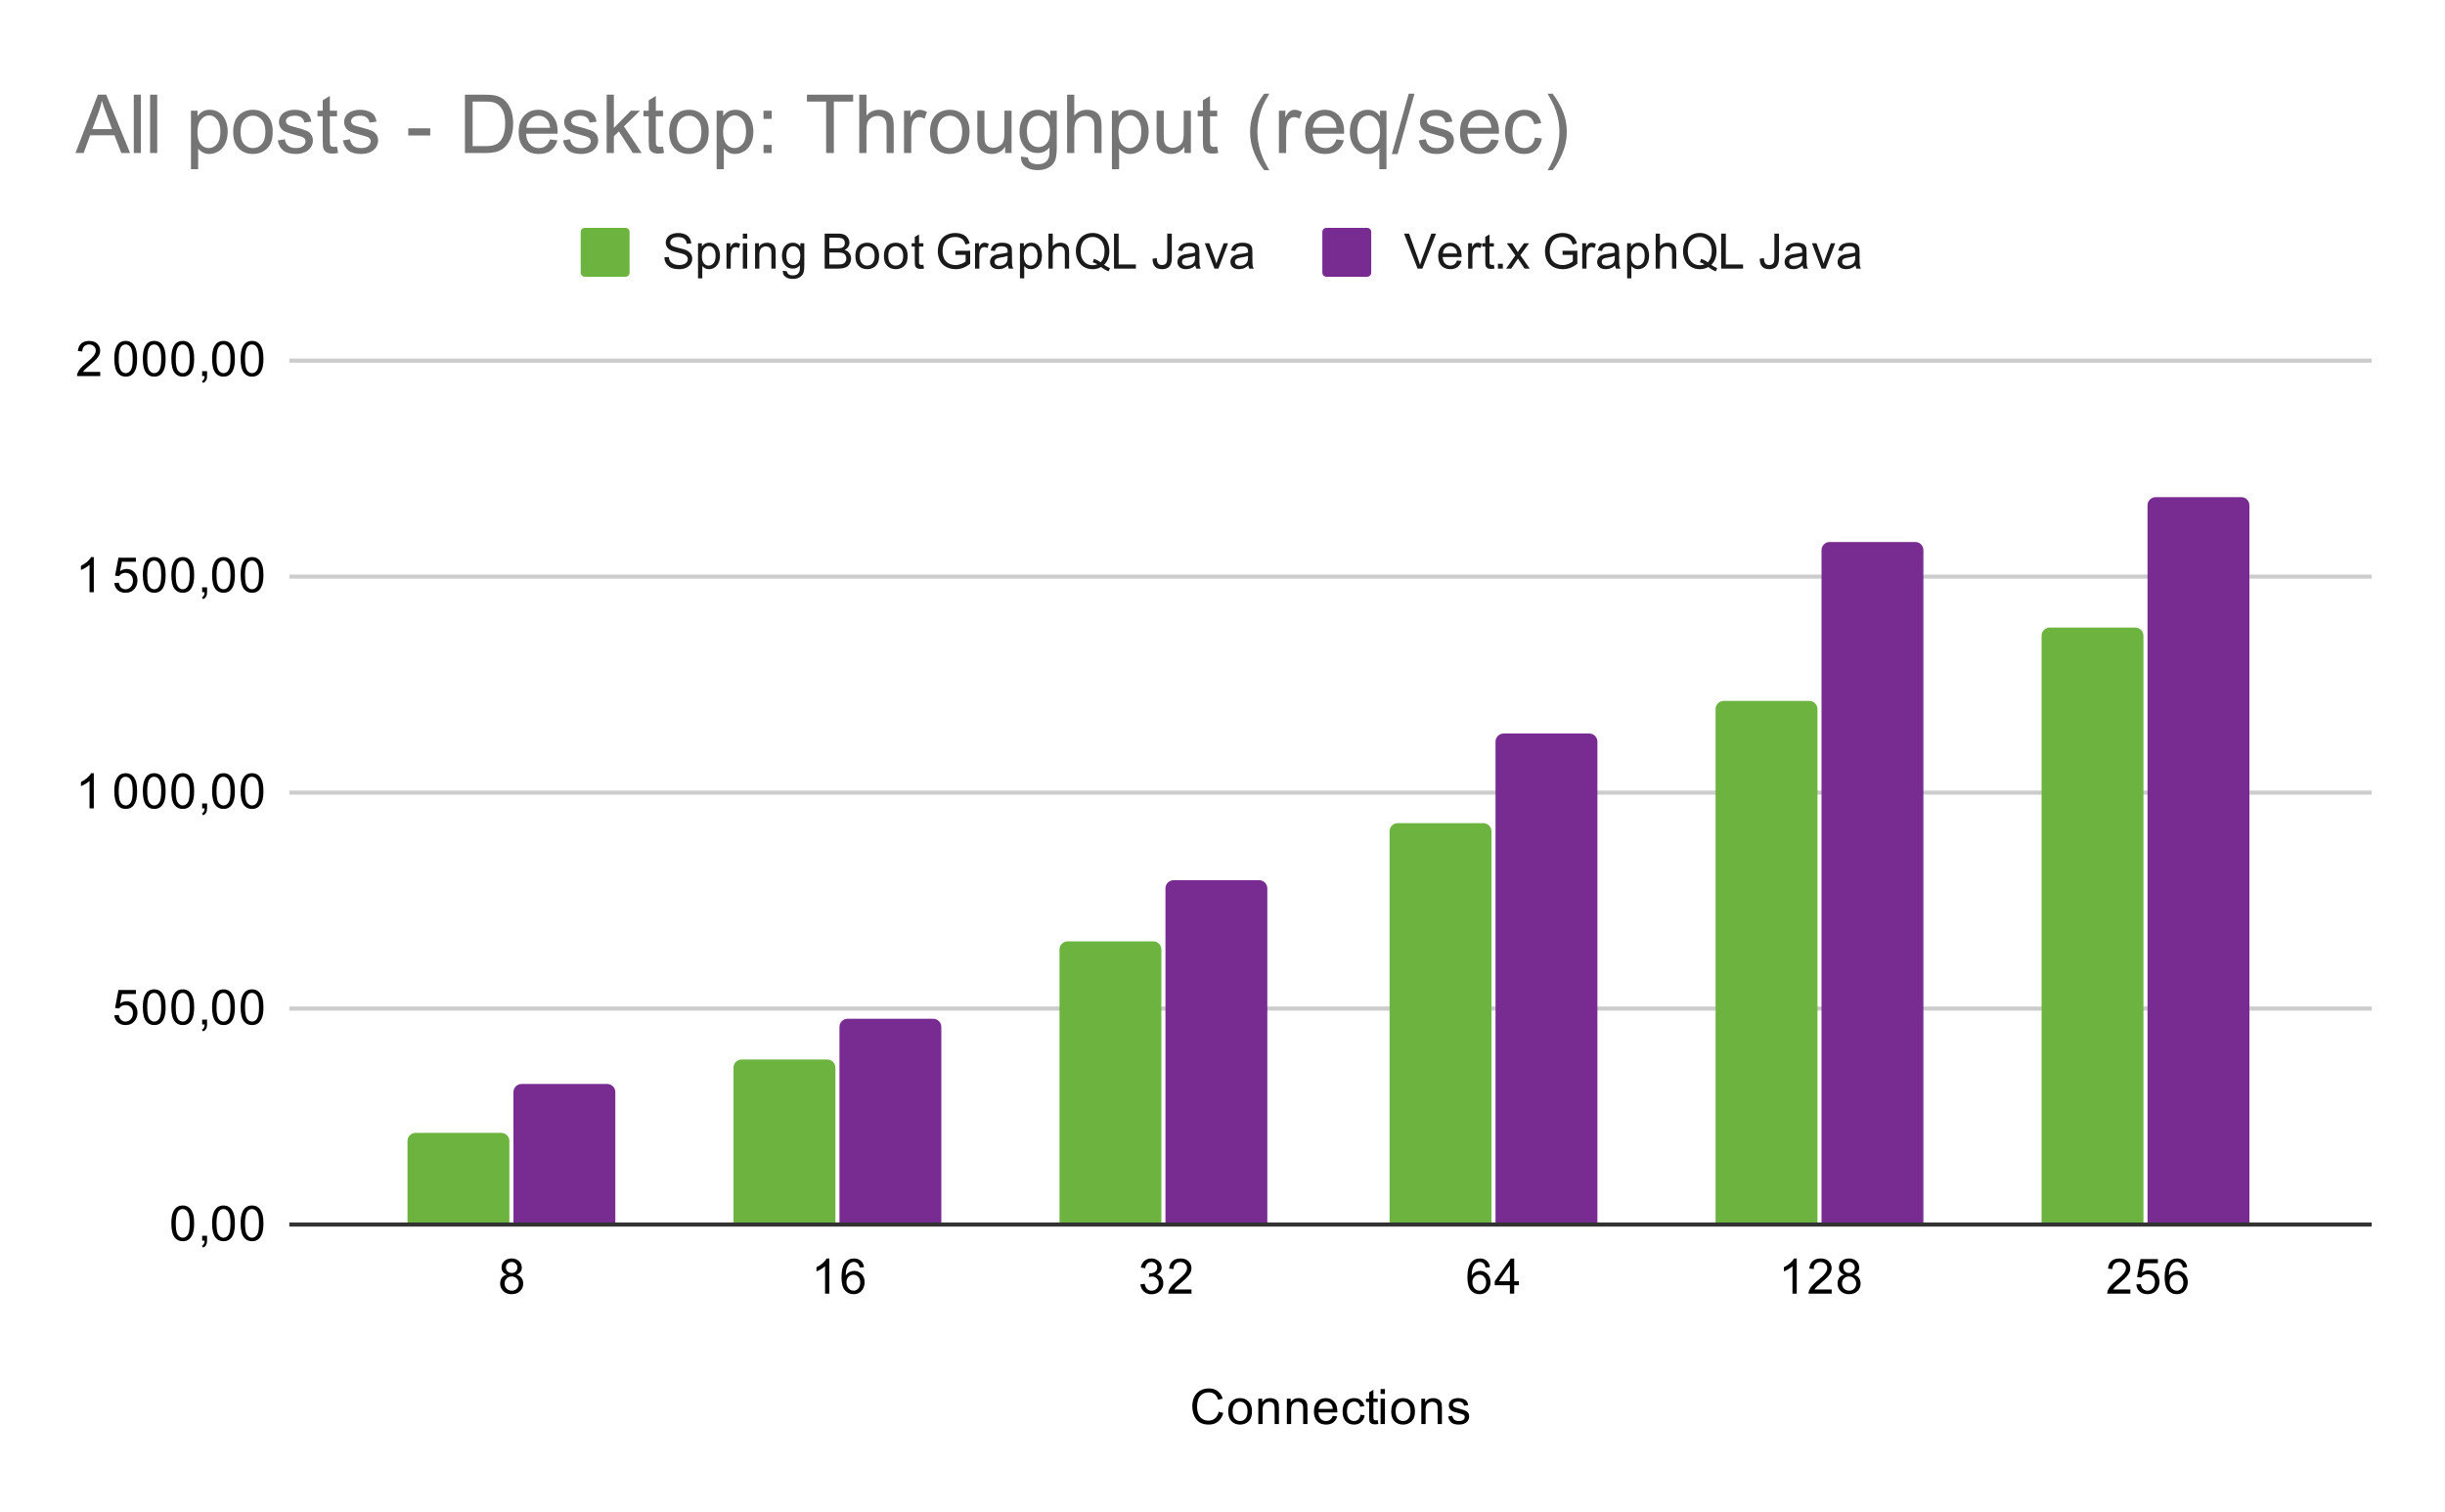 <?xml version="1.0" encoding="utf-8"?>
<svg xmlns:xlink="http://www.w3.org/1999/xlink" xmlns="http://www.w3.org/2000/svg" version="1.1" viewBox="0.0 0.0 600.0 371.0" fill="none" stroke="none" stroke-linecap="square" stroke-miterlimit="10" width="600" height="371">
<path fill="#ffffff" d="M0 0L600.0 0L600.0 371.0L0 371.0L0 0Z" fill-rule="nonzero"/>
<path stroke="#333333" stroke-width="1.0" stroke-linecap="butt" d="M71.5 300.5L581.5 300.5" fill-rule="nonzero"/>
<path stroke="#cccccc" stroke-width="1.0" stroke-linecap="butt" d="M71.5 247.5L581.5 247.5" fill-rule="nonzero"/>
<path stroke="#cccccc" stroke-width="1.0" stroke-linecap="butt" d="M71.5 194.5L581.5 194.5" fill-rule="nonzero"/>
<path stroke="#cccccc" stroke-width="1.0" stroke-linecap="butt" d="M71.5 141.5L581.5 141.5" fill-rule="nonzero"/>
<path stroke="#cccccc" stroke-width="1.0" stroke-linecap="butt" d="M71.5 88.5L581.5 88.5" fill-rule="nonzero"/>
<clipPath id="id_0">
<path d="M71.55 88.283L581.45 88.283L581.45 300.45L71.55 300.45L71.55 88.283Z" clip-rule="nonzero"/>
</clipPath>
<path stroke="#000000" stroke-width="0.0" stroke-linecap="butt" stroke-opacity="0.0" clip-path="url(#id_0)" d="M125.0 300.0L100.0 300.0L100.0 280.0C100.0 278.895 100.895 278.0 102.0 278.0L123.0 278.0C124.105 278.0 125.0 278.895 125.0 280.0Z" fill-rule="nonzero"/>
<path fill="#6db33f" clip-path="url(#id_0)" d="M125.0 300.0L100.0 300.0L100.0 280.0C100.0 278.895 100.895 278.0 102.0 278.0L123.0 278.0C124.105 278.0 125.0 278.895 125.0 280.0Z" fill-rule="nonzero"/>
<path stroke="#000000" stroke-width="0.0" stroke-linecap="butt" stroke-opacity="0.0" clip-path="url(#id_0)" d="M205.0 300.0L180.0 300.0L180.0 262.0C180.0 260.895 180.895 260.0 182.0 260.0L203.0 260.0C204.105 260.0 205.0 260.895 205.0 262.0Z" fill-rule="nonzero"/>
<path fill="#6db33f" clip-path="url(#id_0)" d="M205.0 300.0L180.0 300.0L180.0 262.0C180.0 260.895 180.895 260.0 182.0 260.0L203.0 260.0C204.105 260.0 205.0 260.895 205.0 262.0Z" fill-rule="nonzero"/>
<path stroke="#000000" stroke-width="0.0" stroke-linecap="butt" stroke-opacity="0.0" clip-path="url(#id_0)" d="M285.0 300.0L260.0 300.0L260.0 233.0C260.0 231.895 260.895 231.0 262.0 231.0L283.0 231.0C284.105 231.0 285.0 231.895 285.0 233.0Z" fill-rule="nonzero"/>
<path fill="#6db33f" clip-path="url(#id_0)" d="M285.0 300.0L260.0 300.0L260.0 233.0C260.0 231.895 260.895 231.0 262.0 231.0L283.0 231.0C284.105 231.0 285.0 231.895 285.0 233.0Z" fill-rule="nonzero"/>
<path stroke="#000000" stroke-width="0.0" stroke-linecap="butt" stroke-opacity="0.0" clip-path="url(#id_0)" d="M366.0 300.0L341.0 300.0L341.0 204.0C341.0 202.895 341.895 202.0 343.0 202.0L364.0 202.0C365.105 202.0 366.0 202.895 366.0 204.0Z" fill-rule="nonzero"/>
<path fill="#6db33f" clip-path="url(#id_0)" d="M366.0 300.0L341.0 300.0L341.0 204.0C341.0 202.895 341.895 202.0 343.0 202.0L364.0 202.0C365.105 202.0 366.0 202.895 366.0 204.0Z" fill-rule="nonzero"/>
<path stroke="#000000" stroke-width="0.0" stroke-linecap="butt" stroke-opacity="0.0" clip-path="url(#id_0)" d="M446.0 300.0L421.0 300.0L421.0 174.0C421.0 172.895 421.895 172.0 423.0 172.0L444.0 172.0C445.105 172.0 446.0 172.895 446.0 174.0Z" fill-rule="nonzero"/>
<path fill="#6db33f" clip-path="url(#id_0)" d="M446.0 300.0L421.0 300.0L421.0 174.0C421.0 172.895 421.895 172.0 423.0 172.0L444.0 172.0C445.105 172.0 446.0 172.895 446.0 174.0Z" fill-rule="nonzero"/>
<path stroke="#000000" stroke-width="0.0" stroke-linecap="butt" stroke-opacity="0.0" clip-path="url(#id_0)" d="M526.0 300.0L501.0 300.0L501.0 156.0C501.0 154.895 501.895 154.0 503.0 154.0L524.0 154.0C525.105 154.0 526.0 154.895 526.0 156.0Z" fill-rule="nonzero"/>
<path fill="#6db33f" clip-path="url(#id_0)" d="M526.0 300.0L501.0 300.0L501.0 156.0C501.0 154.895 501.895 154.0 503.0 154.0L524.0 154.0C525.105 154.0 526.0 154.895 526.0 156.0Z" fill-rule="nonzero"/>
<path stroke="#000000" stroke-width="0.0" stroke-linecap="butt" stroke-opacity="0.0" clip-path="url(#id_0)" d="M151.0 300.0L126.0 300.0L126.0 268.0C126.0 266.895 126.895 266.0 128.0 266.0L149.0 266.0C150.105 266.0 151.0 266.895 151.0 268.0Z" fill-rule="nonzero"/>
<path fill="#782b90" clip-path="url(#id_0)" d="M151.0 300.0L126.0 300.0L126.0 268.0C126.0 266.895 126.895 266.0 128.0 266.0L149.0 266.0C150.105 266.0 151.0 266.895 151.0 268.0Z" fill-rule="nonzero"/>
<path stroke="#000000" stroke-width="0.0" stroke-linecap="butt" stroke-opacity="0.0" clip-path="url(#id_0)" d="M231.0 300.0L206.0 300.0L206.0 252.0C206.0 250.895 206.895 250.0 208.0 250.0L229.0 250.0C230.105 250.0 231.0 250.895 231.0 252.0Z" fill-rule="nonzero"/>
<path fill="#782b90" clip-path="url(#id_0)" d="M231.0 300.0L206.0 300.0L206.0 252.0C206.0 250.895 206.895 250.0 208.0 250.0L229.0 250.0C230.105 250.0 231.0 250.895 231.0 252.0Z" fill-rule="nonzero"/>
<path stroke="#000000" stroke-width="0.0" stroke-linecap="butt" stroke-opacity="0.0" clip-path="url(#id_0)" d="M311.0 300.0L286.0 300.0L286.0 218.0C286.0 216.895 286.895 216.0 288.0 216.0L309.0 216.0C310.105 216.0 311.0 216.895 311.0 218.0Z" fill-rule="nonzero"/>
<path fill="#782b90" clip-path="url(#id_0)" d="M311.0 300.0L286.0 300.0L286.0 218.0C286.0 216.895 286.895 216.0 288.0 216.0L309.0 216.0C310.105 216.0 311.0 216.895 311.0 218.0Z" fill-rule="nonzero"/>
<path stroke="#000000" stroke-width="0.0" stroke-linecap="butt" stroke-opacity="0.0" clip-path="url(#id_0)" d="M392.0 300.0L367.0 300.0L367.0 182.0C367.0 180.895 367.895 180.0 369.0 180.0L390.0 180.0C391.105 180.0 392.0 180.895 392.0 182.0Z" fill-rule="nonzero"/>
<path fill="#782b90" clip-path="url(#id_0)" d="M392.0 300.0L367.0 300.0L367.0 182.0C367.0 180.895 367.895 180.0 369.0 180.0L390.0 180.0C391.105 180.0 392.0 180.895 392.0 182.0Z" fill-rule="nonzero"/>
<path stroke="#000000" stroke-width="0.0" stroke-linecap="butt" stroke-opacity="0.0" clip-path="url(#id_0)" d="M472.0 300.0L447.0 300.0L447.0 135.0C447.0 133.895 447.895 133.0 449.0 133.0L470.0 133.0C471.105 133.0 472.0 133.895 472.0 135.0Z" fill-rule="nonzero"/>
<path fill="#782b90" clip-path="url(#id_0)" d="M472.0 300.0L447.0 300.0L447.0 135.0C447.0 133.895 447.895 133.0 449.0 133.0L470.0 133.0C471.105 133.0 472.0 133.895 472.0 135.0Z" fill-rule="nonzero"/>
<path stroke="#000000" stroke-width="0.0" stroke-linecap="butt" stroke-opacity="0.0" clip-path="url(#id_0)" d="M552.0 300.0L527.0 300.0L527.0 124.0C527.0 122.895 527.895 122.0 529.0 122.0L550.0 122.0C551.105 122.0 552.0 122.895 552.0 124.0Z" fill-rule="nonzero"/>
<path fill="#782b90" clip-path="url(#id_0)" d="M552.0 300.0L527.0 300.0L527.0 124.0C527.0 122.895 527.895 122.0 529.0 122.0L550.0 122.0C551.105 122.0 552.0 122.895 552.0 124.0Z" fill-rule="nonzero"/>
<path fill="#000000" d="M299.062 346.434L300.188 346.731Q299.828 348.122 298.906 348.856Q297.984 349.591 296.641 349.591Q295.25 349.591 294.375 349.028Q293.5 348.466 293.047 347.403Q292.594 346.325 292.594 345.091Q292.594 343.747 293.109 342.747Q293.625 341.747 294.562 341.231Q295.516 340.716 296.656 340.716Q297.938 340.716 298.812 341.372Q299.703 342.028 300.047 343.216L298.922 343.481Q298.625 342.544 298.047 342.122Q297.484 341.684 296.625 341.684Q295.641 341.684 294.969 342.169Q294.312 342.637 294.031 343.434Q293.766 344.231 293.766 345.091Q293.766 346.184 294.078 346.997Q294.406 347.809 295.078 348.216Q295.75 348.622 296.547 348.622Q297.5 348.622 298.156 348.075Q298.828 347.528 299.062 346.434ZM301.406 346.341Q301.406 344.606 302.359 343.778Q303.156 343.091 304.312 343.091Q305.594 343.091 306.406 343.934Q307.234 344.762 307.234 346.247Q307.234 347.45 306.875 348.137Q306.516 348.825 305.812 349.216Q305.125 349.591 304.312 349.591Q303.016 349.591 302.203 348.762Q301.406 347.919 301.406 346.341ZM302.484 346.341Q302.484 347.528 303.0 348.122Q303.531 348.716 304.312 348.716Q305.109 348.716 305.625 348.122Q306.141 347.528 306.141 346.309Q306.141 345.153 305.609 344.559Q305.094 343.966 304.312 343.966Q303.531 343.966 303.0 344.559Q302.484 345.137 302.484 346.341ZM308.797 349.45L308.797 343.231L309.734 343.231L309.734 344.106Q310.422 343.091 311.719 343.091Q312.281 343.091 312.75 343.294Q313.234 343.497 313.469 343.825Q313.703 344.153 313.797 344.591Q313.844 344.887 313.844 345.622L313.844 349.45L312.797 349.45L312.797 345.669Q312.797 345.012 312.672 344.7Q312.547 344.387 312.234 344.2Q311.922 343.997 311.5 343.997Q310.828 343.997 310.328 344.434Q309.844 344.856 309.844 346.044L309.844 349.45L308.797 349.45ZM315.797 349.45L315.797 343.231L316.734 343.231L316.734 344.106Q317.422 343.091 318.719 343.091Q319.281 343.091 319.75 343.294Q320.234 343.497 320.469 343.825Q320.703 344.153 320.797 344.591Q320.844 344.887 320.844 345.622L320.844 349.45L319.797 349.45L319.797 345.669Q319.797 345.012 319.672 344.7Q319.547 344.387 319.234 344.2Q318.922 343.997 318.5 343.997Q317.828 343.997 317.328 344.434Q316.844 344.856 316.844 346.044L316.844 349.45L315.797 349.45ZM327.047 347.45L328.141 347.575Q327.891 348.528 327.188 349.059Q326.484 349.591 325.406 349.591Q324.047 349.591 323.234 348.747Q322.438 347.903 322.438 346.387Q322.438 344.825 323.25 343.966Q324.062 343.091 325.344 343.091Q326.594 343.091 327.375 343.934Q328.172 344.778 328.172 346.325Q328.172 346.419 328.172 346.606L323.531 346.606Q323.594 347.637 324.109 348.184Q324.625 348.716 325.406 348.716Q325.984 348.716 326.391 348.419Q326.812 348.106 327.047 347.45ZM323.594 345.747L327.062 345.747Q327.0 344.95 326.672 344.559Q326.156 343.95 325.359 343.95Q324.625 343.95 324.125 344.434Q323.641 344.919 323.594 345.747ZM333.859 347.169L334.891 347.309Q334.719 348.372 334.016 348.981Q333.312 349.591 332.297 349.591Q331.016 349.591 330.234 348.762Q329.469 347.919 329.469 346.356Q329.469 345.356 329.797 344.606Q330.141 343.841 330.812 343.466Q331.5 343.091 332.312 343.091Q333.312 343.091 333.953 343.606Q334.609 344.106 334.797 345.059L333.766 345.216Q333.625 344.591 333.25 344.278Q332.875 343.95 332.344 343.95Q331.547 343.95 331.047 344.528Q330.547 345.091 330.547 346.325Q330.547 347.591 331.031 348.153Q331.516 348.716 332.281 348.716Q332.906 348.716 333.312 348.341Q333.734 347.966 333.859 347.169ZM338.094 348.512L338.25 349.434Q337.797 349.528 337.453 349.528Q336.875 349.528 336.562 349.356Q336.25 349.169 336.109 348.872Q335.984 348.575 335.984 347.622L335.984 344.044L335.219 344.044L335.219 343.231L335.984 343.231L335.984 341.684L337.031 341.059L337.031 343.231L338.094 343.231L338.094 344.044L337.031 344.044L337.031 347.684Q337.031 348.137 337.078 348.262Q337.141 348.387 337.266 348.466Q337.391 348.544 337.625 348.544Q337.812 348.544 338.094 348.512ZM338.797 342.075L338.797 340.856L339.859 340.856L339.859 342.075L338.797 342.075ZM338.797 349.45L338.797 343.231L339.859 343.231L339.859 349.45L338.797 349.45ZM341.406 346.341Q341.406 344.606 342.359 343.778Q343.156 343.091 344.312 343.091Q345.594 343.091 346.406 343.934Q347.234 344.762 347.234 346.247Q347.234 347.45 346.875 348.137Q346.516 348.825 345.812 349.216Q345.125 349.591 344.312 349.591Q343.016 349.591 342.203 348.762Q341.406 347.919 341.406 346.341ZM342.484 346.341Q342.484 347.528 343.0 348.122Q343.531 348.716 344.312 348.716Q345.109 348.716 345.625 348.122Q346.141 347.528 346.141 346.309Q346.141 345.153 345.609 344.559Q345.094 343.966 344.312 343.966Q343.531 343.966 343.0 344.559Q342.484 345.137 342.484 346.341ZM348.797 349.45L348.797 343.231L349.734 343.231L349.734 344.106Q350.422 343.091 351.719 343.091Q352.281 343.091 352.75 343.294Q353.234 343.497 353.469 343.825Q353.703 344.153 353.797 344.591Q353.844 344.887 353.844 345.622L353.844 349.45L352.797 349.45L352.797 345.669Q352.797 345.012 352.672 344.7Q352.547 344.387 352.234 344.2Q351.922 343.997 351.5 343.997Q350.828 343.997 350.328 344.434Q349.844 344.856 349.844 346.044L349.844 349.45L348.797 349.45ZM355.375 347.591L356.406 347.434Q356.5 348.059 356.891 348.387Q357.297 348.716 358.031 348.716Q358.75 348.716 359.094 348.434Q359.453 348.137 359.453 347.731Q359.453 347.372 359.141 347.169Q358.922 347.028 358.062 346.809Q356.906 346.512 356.453 346.309Q356.016 346.091 355.781 345.716Q355.547 345.341 355.547 344.872Q355.547 344.466 355.734 344.106Q355.922 343.747 356.25 343.512Q356.5 343.341 356.922 343.216Q357.344 343.091 357.844 343.091Q358.562 343.091 359.109 343.309Q359.672 343.512 359.938 343.872Q360.203 344.231 360.297 344.825L359.266 344.966Q359.203 344.497 358.859 344.231Q358.531 343.95 357.906 343.95Q357.188 343.95 356.875 344.2Q356.562 344.434 356.562 344.762Q356.562 344.966 356.688 345.122Q356.828 345.294 357.094 345.403Q357.25 345.466 358.031 345.669Q359.156 345.981 359.594 346.169Q360.031 346.356 360.281 346.716Q360.531 347.075 360.531 347.622Q360.531 348.153 360.219 348.622Q359.922 349.075 359.344 349.341Q358.766 349.591 358.031 349.591Q356.812 349.591 356.172 349.091Q355.547 348.575 355.375 347.591Z" fill-rule="nonzero"/>
<path fill="#000000" d="M42.05 300.216Q42.05 298.684 42.362 297.762Q42.675 296.825 43.284 296.325Q43.909 295.825 44.847 295.825Q45.534 295.825 46.05 296.106Q46.581 296.387 46.925 296.919Q47.269 297.434 47.456 298.184Q47.644 298.934 47.644 300.216Q47.644 301.731 47.331 302.653Q47.034 303.575 46.409 304.091Q45.8 304.591 44.847 304.591Q43.612 304.591 42.894 303.7Q42.05 302.637 42.05 300.216ZM43.128 300.216Q43.128 302.325 43.628 303.028Q44.128 303.731 44.847 303.731Q45.581 303.731 46.066 303.028Q46.566 302.325 46.566 300.216Q46.566 298.091 46.066 297.403Q45.581 296.7 44.831 296.7Q44.112 296.7 43.675 297.309Q43.128 298.091 43.128 300.216ZM49.612 304.45L49.612 303.247L50.816 303.247L50.816 304.45Q50.816 305.106 50.581 305.512Q50.347 305.934 49.847 306.153L49.55 305.7Q49.878 305.559 50.034 305.262Q50.191 304.981 50.222 304.45L49.612 304.45ZM52.05 300.216Q52.05 298.684 52.362 297.762Q52.675 296.825 53.284 296.325Q53.909 295.825 54.847 295.825Q55.534 295.825 56.05 296.106Q56.581 296.387 56.925 296.919Q57.269 297.434 57.456 298.184Q57.644 298.934 57.644 300.216Q57.644 301.731 57.331 302.653Q57.034 303.575 56.409 304.091Q55.8 304.591 54.847 304.591Q53.612 304.591 52.894 303.7Q52.05 302.637 52.05 300.216ZM53.128 300.216Q53.128 302.325 53.628 303.028Q54.128 303.731 54.847 303.731Q55.581 303.731 56.066 303.028Q56.566 302.325 56.566 300.216Q56.566 298.091 56.066 297.403Q55.581 296.7 54.831 296.7Q54.112 296.7 53.675 297.309Q53.128 298.091 53.128 300.216ZM59.05 300.216Q59.05 298.684 59.362 297.762Q59.675 296.825 60.284 296.325Q60.909 295.825 61.847 295.825Q62.534 295.825 63.05 296.106Q63.581 296.387 63.925 296.919Q64.269 297.434 64.456 298.184Q64.644 298.934 64.644 300.216Q64.644 301.731 64.331 302.653Q64.034 303.575 63.409 304.091Q62.8 304.591 61.847 304.591Q60.612 304.591 59.894 303.7Q59.05 302.637 59.05 300.216ZM60.128 300.216Q60.128 302.325 60.628 303.028Q61.128 303.731 61.847 303.731Q62.581 303.731 63.066 303.028Q63.566 302.325 63.566 300.216Q63.566 298.091 63.066 297.403Q62.581 296.7 61.831 296.7Q61.112 296.7 60.675 297.309Q60.128 298.091 60.128 300.216Z" fill-rule="nonzero"/>
<path fill="#000000" d="M28.05 249.158L29.159 249.065Q29.284 249.877 29.722 250.283Q30.175 250.69 30.816 250.69Q31.566 250.69 32.097 250.111Q32.628 249.533 32.628 248.596Q32.628 247.69 32.112 247.174Q31.613 246.643 30.784 246.643Q30.284 246.643 29.863 246.877Q29.456 247.111 29.222 247.471L28.238 247.346L29.066 242.94L33.347 242.94L33.347 243.94L29.909 243.94L29.456 246.252Q30.222 245.705 31.066 245.705Q32.191 245.705 32.956 246.486Q33.737 247.268 33.737 248.502Q33.737 249.658 33.066 250.518Q32.237 251.549 30.816 251.549Q29.644 251.549 28.894 250.893Q28.159 250.236 28.05 249.158ZM35.05 247.174Q35.05 245.643 35.362 244.721Q35.675 243.783 36.284 243.283Q36.909 242.783 37.847 242.783Q38.534 242.783 39.05 243.065Q39.581 243.346 39.925 243.877Q40.269 244.393 40.456 245.143Q40.644 245.893 40.644 247.174Q40.644 248.69 40.331 249.611Q40.034 250.533 39.409 251.049Q38.8 251.549 37.847 251.549Q36.612 251.549 35.894 250.658Q35.05 249.596 35.05 247.174ZM36.128 247.174Q36.128 249.283 36.628 249.986Q37.128 250.69 37.847 250.69Q38.581 250.69 39.066 249.986Q39.566 249.283 39.566 247.174Q39.566 245.049 39.066 244.361Q38.581 243.658 37.831 243.658Q37.112 243.658 36.675 244.268Q36.128 245.049 36.128 247.174ZM42.05 247.174Q42.05 245.643 42.362 244.721Q42.675 243.783 43.284 243.283Q43.909 242.783 44.847 242.783Q45.534 242.783 46.05 243.065Q46.581 243.346 46.925 243.877Q47.269 244.393 47.456 245.143Q47.644 245.893 47.644 247.174Q47.644 248.69 47.331 249.611Q47.034 250.533 46.409 251.049Q45.8 251.549 44.847 251.549Q43.612 251.549 42.894 250.658Q42.05 249.596 42.05 247.174ZM43.128 247.174Q43.128 249.283 43.628 249.986Q44.128 250.69 44.847 250.69Q45.581 250.69 46.066 249.986Q46.566 249.283 46.566 247.174Q46.566 245.049 46.066 244.361Q45.581 243.658 44.831 243.658Q44.112 243.658 43.675 244.268Q43.128 245.049 43.128 247.174ZM49.612 251.408L49.612 250.205L50.816 250.205L50.816 251.408Q50.816 252.065 50.581 252.471Q50.347 252.893 49.847 253.111L49.55 252.658Q49.878 252.518 50.034 252.221Q50.191 251.94 50.222 251.408L49.612 251.408ZM52.05 247.174Q52.05 245.643 52.362 244.721Q52.675 243.783 53.284 243.283Q53.909 242.783 54.847 242.783Q55.534 242.783 56.05 243.065Q56.581 243.346 56.925 243.877Q57.269 244.393 57.456 245.143Q57.644 245.893 57.644 247.174Q57.644 248.69 57.331 249.611Q57.034 250.533 56.409 251.049Q55.8 251.549 54.847 251.549Q53.612 251.549 52.894 250.658Q52.05 249.596 52.05 247.174ZM53.128 247.174Q53.128 249.283 53.628 249.986Q54.128 250.69 54.847 250.69Q55.581 250.69 56.066 249.986Q56.566 249.283 56.566 247.174Q56.566 245.049 56.066 244.361Q55.581 243.658 54.831 243.658Q54.112 243.658 53.675 244.268Q53.128 245.049 53.128 247.174ZM59.05 247.174Q59.05 245.643 59.362 244.721Q59.675 243.783 60.284 243.283Q60.909 242.783 61.847 242.783Q62.534 242.783 63.05 243.065Q63.581 243.346 63.925 243.877Q64.269 244.393 64.456 245.143Q64.644 245.893 64.644 247.174Q64.644 248.69 64.331 249.611Q64.034 250.533 63.409 251.049Q62.8 251.549 61.847 251.549Q60.612 251.549 59.894 250.658Q59.05 249.596 59.05 247.174ZM60.128 247.174Q60.128 249.283 60.628 249.986Q61.128 250.69 61.847 250.69Q62.581 250.69 63.066 249.986Q63.566 249.283 63.566 247.174Q63.566 245.049 63.066 244.361Q62.581 243.658 61.831 243.658Q61.112 243.658 60.675 244.268Q60.128 245.049 60.128 247.174Z" fill-rule="nonzero"/>
<path fill="#000000" d="M23.019 198.367L21.972 198.367L21.972 191.648Q21.581 192.007 20.956 192.382Q20.347 192.742 19.863 192.914L19.863 191.898Q20.738 191.476 21.394 190.898Q22.066 190.304 22.347 189.742L23.019 189.742L23.019 198.367ZM25.55 198.367L25.55 198.367ZM28.05 194.132Q28.05 192.601 28.363 191.679Q28.675 190.742 29.284 190.242Q29.909 189.742 30.847 189.742Q31.534 189.742 32.05 190.023Q32.581 190.304 32.925 190.835Q33.269 191.351 33.456 192.101Q33.644 192.851 33.644 194.132Q33.644 195.648 33.331 196.57Q33.034 197.492 32.409 198.007Q31.8 198.507 30.847 198.507Q29.613 198.507 28.894 197.617Q28.05 196.554 28.05 194.132ZM29.128 194.132Q29.128 196.242 29.628 196.945Q30.128 197.648 30.847 197.648Q31.581 197.648 32.066 196.945Q32.566 196.242 32.566 194.132Q32.566 192.007 32.066 191.32Q31.581 190.617 30.831 190.617Q30.113 190.617 29.675 191.226Q29.128 192.007 29.128 194.132ZM35.05 194.132Q35.05 192.601 35.362 191.679Q35.675 190.742 36.284 190.242Q36.909 189.742 37.847 189.742Q38.534 189.742 39.05 190.023Q39.581 190.304 39.925 190.835Q40.269 191.351 40.456 192.101Q40.644 192.851 40.644 194.132Q40.644 195.648 40.331 196.57Q40.034 197.492 39.409 198.007Q38.8 198.507 37.847 198.507Q36.612 198.507 35.894 197.617Q35.05 196.554 35.05 194.132ZM36.128 194.132Q36.128 196.242 36.628 196.945Q37.128 197.648 37.847 197.648Q38.581 197.648 39.066 196.945Q39.566 196.242 39.566 194.132Q39.566 192.007 39.066 191.32Q38.581 190.617 37.831 190.617Q37.112 190.617 36.675 191.226Q36.128 192.007 36.128 194.132ZM42.05 194.132Q42.05 192.601 42.362 191.679Q42.675 190.742 43.284 190.242Q43.909 189.742 44.847 189.742Q45.534 189.742 46.05 190.023Q46.581 190.304 46.925 190.835Q47.269 191.351 47.456 192.101Q47.644 192.851 47.644 194.132Q47.644 195.648 47.331 196.57Q47.034 197.492 46.409 198.007Q45.8 198.507 44.847 198.507Q43.612 198.507 42.894 197.617Q42.05 196.554 42.05 194.132ZM43.128 194.132Q43.128 196.242 43.628 196.945Q44.128 197.648 44.847 197.648Q45.581 197.648 46.066 196.945Q46.566 196.242 46.566 194.132Q46.566 192.007 46.066 191.32Q45.581 190.617 44.831 190.617Q44.112 190.617 43.675 191.226Q43.128 192.007 43.128 194.132ZM49.612 198.367L49.612 197.164L50.816 197.164L50.816 198.367Q50.816 199.023 50.581 199.429Q50.347 199.851 49.847 200.07L49.55 199.617Q49.878 199.476 50.034 199.179Q50.191 198.898 50.222 198.367L49.612 198.367ZM52.05 194.132Q52.05 192.601 52.362 191.679Q52.675 190.742 53.284 190.242Q53.909 189.742 54.847 189.742Q55.534 189.742 56.05 190.023Q56.581 190.304 56.925 190.835Q57.269 191.351 57.456 192.101Q57.644 192.851 57.644 194.132Q57.644 195.648 57.331 196.57Q57.034 197.492 56.409 198.007Q55.8 198.507 54.847 198.507Q53.612 198.507 52.894 197.617Q52.05 196.554 52.05 194.132ZM53.128 194.132Q53.128 196.242 53.628 196.945Q54.128 197.648 54.847 197.648Q55.581 197.648 56.066 196.945Q56.566 196.242 56.566 194.132Q56.566 192.007 56.066 191.32Q55.581 190.617 54.831 190.617Q54.112 190.617 53.675 191.226Q53.128 192.007 53.128 194.132ZM59.05 194.132Q59.05 192.601 59.362 191.679Q59.675 190.742 60.284 190.242Q60.909 189.742 61.847 189.742Q62.534 189.742 63.05 190.023Q63.581 190.304 63.925 190.835Q64.269 191.351 64.456 192.101Q64.644 192.851 64.644 194.132Q64.644 195.648 64.331 196.57Q64.034 197.492 63.409 198.007Q62.8 198.507 61.847 198.507Q60.612 198.507 59.894 197.617Q59.05 196.554 59.05 194.132ZM60.128 194.132Q60.128 196.242 60.628 196.945Q61.128 197.648 61.847 197.648Q62.581 197.648 63.066 196.945Q63.566 196.242 63.566 194.132Q63.566 192.007 63.066 191.32Q62.581 190.617 61.831 190.617Q61.112 190.617 60.675 191.226Q60.128 192.007 60.128 194.132Z" fill-rule="nonzero"/>
<path fill="#000000" d="M23.019 145.325L21.972 145.325L21.972 138.606Q21.581 138.966 20.956 139.341Q20.347 139.7 19.863 139.872L19.863 138.856Q20.738 138.434 21.394 137.856Q22.066 137.262 22.347 136.7L23.019 136.7L23.019 145.325ZM25.55 145.325L25.55 145.325ZM28.05 143.075L29.159 142.981Q29.284 143.794 29.722 144.2Q30.175 144.606 30.816 144.606Q31.566 144.606 32.097 144.028Q32.628 143.45 32.628 142.512Q32.628 141.606 32.112 141.091Q31.613 140.559 30.784 140.559Q30.284 140.559 29.863 140.794Q29.456 141.028 29.222 141.387L28.238 141.262L29.066 136.856L33.347 136.856L33.347 137.856L29.909 137.856L29.456 140.169Q30.222 139.622 31.066 139.622Q32.191 139.622 32.956 140.403Q33.737 141.184 33.737 142.419Q33.737 143.575 33.066 144.434Q32.237 145.466 30.816 145.466Q29.644 145.466 28.894 144.809Q28.159 144.153 28.05 143.075ZM35.05 141.091Q35.05 139.559 35.362 138.637Q35.675 137.7 36.284 137.2Q36.909 136.7 37.847 136.7Q38.534 136.7 39.05 136.981Q39.581 137.262 39.925 137.794Q40.269 138.309 40.456 139.059Q40.644 139.809 40.644 141.091Q40.644 142.606 40.331 143.528Q40.034 144.45 39.409 144.966Q38.8 145.466 37.847 145.466Q36.612 145.466 35.894 144.575Q35.05 143.512 35.05 141.091ZM36.128 141.091Q36.128 143.2 36.628 143.903Q37.128 144.606 37.847 144.606Q38.581 144.606 39.066 143.903Q39.566 143.2 39.566 141.091Q39.566 138.966 39.066 138.278Q38.581 137.575 37.831 137.575Q37.112 137.575 36.675 138.184Q36.128 138.966 36.128 141.091ZM42.05 141.091Q42.05 139.559 42.362 138.637Q42.675 137.7 43.284 137.2Q43.909 136.7 44.847 136.7Q45.534 136.7 46.05 136.981Q46.581 137.262 46.925 137.794Q47.269 138.309 47.456 139.059Q47.644 139.809 47.644 141.091Q47.644 142.606 47.331 143.528Q47.034 144.45 46.409 144.966Q45.8 145.466 44.847 145.466Q43.612 145.466 42.894 144.575Q42.05 143.512 42.05 141.091ZM43.128 141.091Q43.128 143.2 43.628 143.903Q44.128 144.606 44.847 144.606Q45.581 144.606 46.066 143.903Q46.566 143.2 46.566 141.091Q46.566 138.966 46.066 138.278Q45.581 137.575 44.831 137.575Q44.112 137.575 43.675 138.184Q43.128 138.966 43.128 141.091ZM49.612 145.325L49.612 144.122L50.816 144.122L50.816 145.325Q50.816 145.981 50.581 146.387Q50.347 146.809 49.847 147.028L49.55 146.575Q49.878 146.434 50.034 146.137Q50.191 145.856 50.222 145.325L49.612 145.325ZM52.05 141.091Q52.05 139.559 52.362 138.637Q52.675 137.7 53.284 137.2Q53.909 136.7 54.847 136.7Q55.534 136.7 56.05 136.981Q56.581 137.262 56.925 137.794Q57.269 138.309 57.456 139.059Q57.644 139.809 57.644 141.091Q57.644 142.606 57.331 143.528Q57.034 144.45 56.409 144.966Q55.8 145.466 54.847 145.466Q53.612 145.466 52.894 144.575Q52.05 143.512 52.05 141.091ZM53.128 141.091Q53.128 143.2 53.628 143.903Q54.128 144.606 54.847 144.606Q55.581 144.606 56.066 143.903Q56.566 143.2 56.566 141.091Q56.566 138.966 56.066 138.278Q55.581 137.575 54.831 137.575Q54.112 137.575 53.675 138.184Q53.128 138.966 53.128 141.091ZM59.05 141.091Q59.05 139.559 59.362 138.637Q59.675 137.7 60.284 137.2Q60.909 136.7 61.847 136.7Q62.534 136.7 63.05 136.981Q63.581 137.262 63.925 137.794Q64.269 138.309 64.456 139.059Q64.644 139.809 64.644 141.091Q64.644 142.606 64.331 143.528Q64.034 144.45 63.409 144.966Q62.8 145.466 61.847 145.466Q60.612 145.466 59.894 144.575Q59.05 143.512 59.05 141.091ZM60.128 141.091Q60.128 143.2 60.628 143.903Q61.128 144.606 61.847 144.606Q62.581 144.606 63.066 143.903Q63.566 143.2 63.566 141.091Q63.566 138.966 63.066 138.278Q62.581 137.575 61.831 137.575Q61.112 137.575 60.675 138.184Q60.128 138.966 60.128 141.091Z" fill-rule="nonzero"/>
<path fill="#000000" d="M24.597 91.268L24.597 92.283L18.909 92.283Q18.909 91.908 19.034 91.549Q19.253 90.971 19.722 90.408Q20.206 89.846 21.113 89.111Q22.519 87.955 23.003 87.283Q23.503 86.611 23.503 86.018Q23.503 85.393 23.05 84.971Q22.597 84.533 21.878 84.533Q21.113 84.533 20.659 84.986Q20.206 85.44 20.191 86.252L19.113 86.143Q19.222 84.924 19.941 84.299Q20.675 83.658 21.909 83.658Q23.144 83.658 23.863 84.346Q24.581 85.033 24.581 86.049Q24.581 86.565 24.363 87.065Q24.159 87.549 23.659 88.111Q23.175 88.658 22.05 89.611Q21.097 90.408 20.816 90.705Q20.55 90.986 20.378 91.268L24.597 91.268ZM25.55 92.283L25.55 92.283ZM28.05 88.049Q28.05 86.518 28.363 85.596Q28.675 84.658 29.284 84.158Q29.909 83.658 30.847 83.658Q31.534 83.658 32.05 83.94Q32.581 84.221 32.925 84.752Q33.269 85.268 33.456 86.018Q33.644 86.768 33.644 88.049Q33.644 89.565 33.331 90.486Q33.034 91.408 32.409 91.924Q31.8 92.424 30.847 92.424Q29.613 92.424 28.894 91.533Q28.05 90.471 28.05 88.049ZM29.128 88.049Q29.128 90.158 29.628 90.861Q30.128 91.565 30.847 91.565Q31.581 91.565 32.066 90.861Q32.566 90.158 32.566 88.049Q32.566 85.924 32.066 85.236Q31.581 84.533 30.831 84.533Q30.113 84.533 29.675 85.143Q29.128 85.924 29.128 88.049ZM35.05 88.049Q35.05 86.518 35.362 85.596Q35.675 84.658 36.284 84.158Q36.909 83.658 37.847 83.658Q38.534 83.658 39.05 83.94Q39.581 84.221 39.925 84.752Q40.269 85.268 40.456 86.018Q40.644 86.768 40.644 88.049Q40.644 89.565 40.331 90.486Q40.034 91.408 39.409 91.924Q38.8 92.424 37.847 92.424Q36.612 92.424 35.894 91.533Q35.05 90.471 35.05 88.049ZM36.128 88.049Q36.128 90.158 36.628 90.861Q37.128 91.565 37.847 91.565Q38.581 91.565 39.066 90.861Q39.566 90.158 39.566 88.049Q39.566 85.924 39.066 85.236Q38.581 84.533 37.831 84.533Q37.112 84.533 36.675 85.143Q36.128 85.924 36.128 88.049ZM42.05 88.049Q42.05 86.518 42.362 85.596Q42.675 84.658 43.284 84.158Q43.909 83.658 44.847 83.658Q45.534 83.658 46.05 83.94Q46.581 84.221 46.925 84.752Q47.269 85.268 47.456 86.018Q47.644 86.768 47.644 88.049Q47.644 89.565 47.331 90.486Q47.034 91.408 46.409 91.924Q45.8 92.424 44.847 92.424Q43.612 92.424 42.894 91.533Q42.05 90.471 42.05 88.049ZM43.128 88.049Q43.128 90.158 43.628 90.861Q44.128 91.565 44.847 91.565Q45.581 91.565 46.066 90.861Q46.566 90.158 46.566 88.049Q46.566 85.924 46.066 85.236Q45.581 84.533 44.831 84.533Q44.112 84.533 43.675 85.143Q43.128 85.924 43.128 88.049ZM49.612 92.283L49.612 91.08L50.816 91.08L50.816 92.283Q50.816 92.94 50.581 93.346Q50.347 93.768 49.847 93.986L49.55 93.533Q49.878 93.393 50.034 93.096Q50.191 92.815 50.222 92.283L49.612 92.283ZM52.05 88.049Q52.05 86.518 52.362 85.596Q52.675 84.658 53.284 84.158Q53.909 83.658 54.847 83.658Q55.534 83.658 56.05 83.94Q56.581 84.221 56.925 84.752Q57.269 85.268 57.456 86.018Q57.644 86.768 57.644 88.049Q57.644 89.565 57.331 90.486Q57.034 91.408 56.409 91.924Q55.8 92.424 54.847 92.424Q53.612 92.424 52.894 91.533Q52.05 90.471 52.05 88.049ZM53.128 88.049Q53.128 90.158 53.628 90.861Q54.128 91.565 54.847 91.565Q55.581 91.565 56.066 90.861Q56.566 90.158 56.566 88.049Q56.566 85.924 56.066 85.236Q55.581 84.533 54.831 84.533Q54.112 84.533 53.675 85.143Q53.128 85.924 53.128 88.049ZM59.05 88.049Q59.05 86.518 59.362 85.596Q59.675 84.658 60.284 84.158Q60.909 83.658 61.847 83.658Q62.534 83.658 63.05 83.94Q63.581 84.221 63.925 84.752Q64.269 85.268 64.456 86.018Q64.644 86.768 64.644 88.049Q64.644 89.565 64.331 90.486Q64.034 91.408 63.409 91.924Q62.8 92.424 61.847 92.424Q60.612 92.424 59.894 91.533Q59.05 90.471 59.05 88.049ZM60.128 88.049Q60.128 90.158 60.628 90.861Q61.128 91.565 61.847 91.565Q62.581 91.565 63.066 90.861Q63.566 90.158 63.566 88.049Q63.566 85.924 63.066 85.236Q62.581 84.533 61.831 84.533Q61.112 84.533 60.675 85.143Q60.128 85.924 60.128 88.049Z" fill-rule="nonzero"/>
<path fill="#000000" d="M124.377 312.794Q123.721 312.544 123.393 312.106Q123.08 311.653 123.08 311.044Q123.08 310.106 123.752 309.466Q124.439 308.825 125.549 308.825Q126.674 308.825 127.361 309.481Q128.049 310.137 128.049 311.075Q128.049 311.669 127.736 312.106Q127.424 312.544 126.783 312.794Q127.58 313.044 127.986 313.622Q128.393 314.2 128.393 314.997Q128.393 316.091 127.611 316.841Q126.846 317.591 125.564 317.591Q124.299 317.591 123.518 316.841Q122.736 316.091 122.736 314.966Q122.736 314.122 123.158 313.559Q123.596 312.997 124.377 312.794ZM124.158 310.997Q124.158 311.606 124.549 311.997Q124.955 312.387 125.58 312.387Q126.189 312.387 126.58 312.012Q126.971 311.622 126.971 311.059Q126.971 310.481 126.564 310.091Q126.158 309.684 125.564 309.684Q124.955 309.684 124.549 310.075Q124.158 310.466 124.158 310.997ZM123.83 314.966Q123.83 315.419 124.033 315.841Q124.252 316.262 124.674 316.497Q125.096 316.731 125.58 316.731Q126.33 316.731 126.814 316.247Q127.314 315.762 127.314 315.012Q127.314 314.247 126.814 313.747Q126.314 313.247 125.549 313.247Q124.799 313.247 124.314 313.747Q123.83 314.231 123.83 314.966Z" fill-rule="nonzero"/>
<path fill="#000000" d="M203.52 317.45L202.473 317.45L202.473 310.731Q202.082 311.091 201.457 311.466Q200.848 311.825 200.364 311.997L200.364 310.981Q201.239 310.559 201.895 309.981Q202.567 309.387 202.848 308.825L203.52 308.825L203.52 317.45ZM212.02 310.966L210.973 311.044Q210.832 310.419 210.582 310.137Q210.145 309.684 209.52 309.684Q209.02 309.684 208.629 309.966Q208.145 310.341 207.848 311.044Q207.567 311.731 207.551 313.012Q207.926 312.434 208.473 312.153Q209.036 311.872 209.645 311.872Q210.692 311.872 211.426 312.653Q212.176 313.434 212.176 314.653Q212.176 315.466 211.817 316.169Q211.473 316.856 210.864 317.231Q210.254 317.591 209.489 317.591Q208.161 317.591 207.332 316.622Q206.504 315.653 206.504 313.434Q206.504 310.934 207.426 309.809Q208.223 308.825 209.582 308.825Q210.598 308.825 211.239 309.403Q211.895 309.966 212.02 310.966ZM207.723 314.669Q207.723 315.216 207.942 315.716Q208.176 316.2 208.582 316.466Q209.004 316.731 209.473 316.731Q210.129 316.731 210.614 316.2Q211.098 315.653 211.098 314.731Q211.098 313.841 210.614 313.325Q210.145 312.809 209.426 312.809Q208.707 312.809 208.207 313.325Q207.723 313.841 207.723 314.669Z" fill-rule="nonzero"/>
<path fill="#000000" d="M279.85 315.184L280.913 315.044Q281.085 315.934 281.522 316.341Q281.96 316.731 282.585 316.731Q283.335 316.731 283.85 316.216Q284.366 315.7 284.366 314.934Q284.366 314.216 283.882 313.747Q283.413 313.262 282.679 313.262Q282.382 313.262 281.929 313.387L282.054 312.45Q282.163 312.466 282.225 312.466Q282.897 312.466 283.429 312.122Q283.975 311.762 283.975 311.028Q283.975 310.45 283.585 310.075Q283.194 309.684 282.569 309.684Q281.96 309.684 281.538 310.075Q281.132 310.466 281.022 311.231L279.96 311.044Q280.147 309.997 280.835 309.419Q281.522 308.825 282.538 308.825Q283.241 308.825 283.835 309.137Q284.429 309.434 284.741 309.95Q285.054 310.466 285.054 311.059Q285.054 311.606 284.757 312.075Q284.46 312.528 283.882 312.794Q284.632 312.966 285.054 313.528Q285.475 314.075 285.475 314.919Q285.475 316.044 284.647 316.825Q283.835 317.606 282.585 317.606Q281.46 317.606 280.71 316.934Q279.96 316.247 279.85 315.184ZM292.397 316.434L292.397 317.45L286.71 317.45Q286.71 317.075 286.835 316.716Q287.054 316.137 287.522 315.575Q288.007 315.012 288.913 314.278Q290.319 313.122 290.804 312.45Q291.304 311.778 291.304 311.184Q291.304 310.559 290.85 310.137Q290.397 309.7 289.679 309.7Q288.913 309.7 288.46 310.153Q288.007 310.606 287.991 311.419L286.913 311.309Q287.022 310.091 287.741 309.466Q288.475 308.825 289.71 308.825Q290.944 308.825 291.663 309.512Q292.382 310.2 292.382 311.216Q292.382 311.731 292.163 312.231Q291.96 312.716 291.46 313.278Q290.975 313.825 289.85 314.778Q288.897 315.575 288.616 315.872Q288.35 316.153 288.179 316.434L292.397 316.434Z" fill-rule="nonzero"/>
<path fill="#000000" d="M365.618 310.966L364.571 311.044Q364.431 310.419 364.181 310.137Q363.743 309.684 363.118 309.684Q362.618 309.684 362.228 309.966Q361.743 310.341 361.446 311.044Q361.165 311.731 361.15 313.012Q361.525 312.434 362.071 312.153Q362.634 311.872 363.243 311.872Q364.29 311.872 365.025 312.653Q365.775 313.434 365.775 314.653Q365.775 315.466 365.415 316.169Q365.071 316.856 364.462 317.231Q363.853 317.591 363.087 317.591Q361.759 317.591 360.931 316.622Q360.103 315.653 360.103 313.434Q360.103 310.934 361.025 309.809Q361.821 308.825 363.181 308.825Q364.196 308.825 364.837 309.403Q365.493 309.966 365.618 310.966ZM361.321 314.669Q361.321 315.216 361.54 315.716Q361.775 316.2 362.181 316.466Q362.603 316.731 363.071 316.731Q363.728 316.731 364.212 316.2Q364.696 315.653 364.696 314.731Q364.696 313.841 364.212 313.325Q363.743 312.809 363.025 312.809Q362.306 312.809 361.806 313.325Q361.321 313.841 361.321 314.669ZM370.525 317.45L370.525 315.387L366.806 315.387L366.806 314.419L370.728 308.856L371.587 308.856L371.587 314.419L372.743 314.419L372.743 315.387L371.587 315.387L371.587 317.45L370.525 317.45ZM370.525 314.419L370.525 310.559L367.837 314.419L370.525 314.419Z" fill-rule="nonzero"/>
<path fill="#000000" d="M440.918 317.45L439.871 317.45L439.871 310.731Q439.48 311.091 438.855 311.466Q438.246 311.825 437.761 311.997L437.761 310.981Q438.636 310.559 439.293 309.981Q439.964 309.387 440.246 308.825L440.918 308.825L440.918 317.45ZM449.496 316.434L449.496 317.45L443.808 317.45Q443.808 317.075 443.933 316.716Q444.152 316.137 444.621 315.575Q445.105 315.012 446.011 314.278Q447.418 313.122 447.902 312.45Q448.402 311.778 448.402 311.184Q448.402 310.559 447.949 310.137Q447.496 309.7 446.777 309.7Q446.011 309.7 445.558 310.153Q445.105 310.606 445.089 311.419L444.011 311.309Q444.121 310.091 444.839 309.466Q445.574 308.825 446.808 308.825Q448.043 308.825 448.761 309.512Q449.48 310.2 449.48 311.216Q449.48 311.731 449.261 312.231Q449.058 312.716 448.558 313.278Q448.074 313.825 446.949 314.778Q445.996 315.575 445.714 315.872Q445.449 316.153 445.277 316.434L449.496 316.434ZM452.574 312.794Q451.918 312.544 451.589 312.106Q451.277 311.653 451.277 311.044Q451.277 310.106 451.949 309.466Q452.636 308.825 453.746 308.825Q454.871 308.825 455.558 309.481Q456.246 310.137 456.246 311.075Q456.246 311.669 455.933 312.106Q455.621 312.544 454.98 312.794Q455.777 313.044 456.183 313.622Q456.589 314.2 456.589 314.997Q456.589 316.091 455.808 316.841Q455.043 317.591 453.761 317.591Q452.496 317.591 451.714 316.841Q450.933 316.091 450.933 314.966Q450.933 314.122 451.355 313.559Q451.793 312.997 452.574 312.794ZM452.355 310.997Q452.355 311.606 452.746 311.997Q453.152 312.387 453.777 312.387Q454.386 312.387 454.777 312.012Q455.168 311.622 455.168 311.059Q455.168 310.481 454.761 310.091Q454.355 309.684 453.761 309.684Q453.152 309.684 452.746 310.075Q452.355 310.466 452.355 310.997ZM452.027 314.966Q452.027 315.419 452.23 315.841Q452.449 316.262 452.871 316.497Q453.293 316.731 453.777 316.731Q454.527 316.731 455.011 316.247Q455.511 315.762 455.511 315.012Q455.511 314.247 455.011 313.747Q454.511 313.247 453.746 313.247Q452.996 313.247 452.511 313.747Q452.027 314.231 452.027 314.966Z" fill-rule="nonzero"/>
<path fill="#000000" d="M522.795 316.434L522.795 317.45L517.107 317.45Q517.107 317.075 517.232 316.716Q517.451 316.137 517.92 315.575Q518.404 315.012 519.311 314.278Q520.717 313.122 521.201 312.45Q521.701 311.778 521.701 311.184Q521.701 310.559 521.248 310.137Q520.795 309.7 520.076 309.7Q519.311 309.7 518.857 310.153Q518.404 310.606 518.389 311.419L517.311 311.309Q517.42 310.091 518.139 309.466Q518.873 308.825 520.107 308.825Q521.342 308.825 522.061 309.512Q522.779 310.2 522.779 311.216Q522.779 311.731 522.561 312.231Q522.357 312.716 521.857 313.278Q521.373 313.825 520.248 314.778Q519.295 315.575 519.014 315.872Q518.748 316.153 518.576 316.434L522.795 316.434ZM524.248 315.2L525.357 315.106Q525.482 315.919 525.92 316.325Q526.373 316.731 527.014 316.731Q527.764 316.731 528.295 316.153Q528.826 315.575 528.826 314.637Q528.826 313.731 528.311 313.216Q527.811 312.684 526.982 312.684Q526.482 312.684 526.061 312.919Q525.654 313.153 525.42 313.512L524.436 313.387L525.264 308.981L529.545 308.981L529.545 309.981L526.107 309.981L525.654 312.294Q526.42 311.747 527.264 311.747Q528.389 311.747 529.154 312.528Q529.936 313.309 529.936 314.544Q529.936 315.7 529.264 316.559Q528.436 317.591 527.014 317.591Q525.842 317.591 525.092 316.934Q524.357 316.278 524.248 315.2ZM536.717 310.966L535.67 311.044Q535.529 310.419 535.279 310.137Q534.842 309.684 534.217 309.684Q533.717 309.684 533.326 309.966Q532.842 310.341 532.545 311.044Q532.264 311.731 532.248 313.012Q532.623 312.434 533.17 312.153Q533.732 311.872 534.342 311.872Q535.389 311.872 536.123 312.653Q536.873 313.434 536.873 314.653Q536.873 315.466 536.514 316.169Q536.17 316.856 535.561 317.231Q534.951 317.591 534.186 317.591Q532.857 317.591 532.029 316.622Q531.201 315.653 531.201 313.434Q531.201 310.934 532.123 309.809Q532.92 308.825 534.279 308.825Q535.295 308.825 535.936 309.403Q536.592 309.966 536.717 310.966ZM532.42 314.669Q532.42 315.216 532.639 315.716Q532.873 316.2 533.279 316.466Q533.701 316.731 534.17 316.731Q534.826 316.731 535.311 316.2Q535.795 315.653 535.795 314.731Q535.795 313.841 535.311 313.325Q534.842 312.809 534.123 312.809Q533.404 312.809 532.904 313.325Q532.42 313.841 532.42 314.669Z" fill-rule="nonzero"/>
<path fill="#6db33f" d="M142.5 56.917C142.5 56.364 142.948 55.917 143.5 55.917L153.5 55.917C154.052 55.917 154.5 56.364 154.5 56.917L154.5 66.917C154.5 67.469 154.052 67.917 153.5 67.917L143.5 67.917C142.948 67.917 142.5 67.469 142.5 66.917Z" fill-rule="nonzero"/>
<path fill="#1a1a1a" d="M163.047 63.151L164.109 63.057Q164.188 63.714 164.469 64.12Q164.75 64.526 165.328 64.792Q165.922 65.042 166.656 65.042Q167.297 65.042 167.797 64.854Q168.297 64.651 168.531 64.323Q168.781 63.979 168.781 63.589Q168.781 63.182 168.547 62.885Q168.312 62.573 167.781 62.37Q167.422 62.229 166.234 61.948Q165.062 61.667 164.594 61.417Q163.969 61.089 163.672 60.62Q163.375 60.135 163.375 59.542Q163.375 58.901 163.734 58.339Q164.109 57.76 164.812 57.479Q165.531 57.182 166.391 57.182Q167.344 57.182 168.078 57.495Q168.812 57.792 169.203 58.401Q169.594 58.995 169.625 59.745L168.531 59.823Q168.438 59.01 167.922 58.604Q167.422 58.182 166.438 58.182Q165.406 58.182 164.938 58.557Q164.469 58.932 164.469 59.464Q164.469 59.932 164.797 60.229Q165.125 60.526 166.5 60.839Q167.891 61.151 168.406 61.385Q169.156 61.745 169.516 62.276Q169.875 62.792 169.875 63.495Q169.875 64.182 169.484 64.792Q169.094 65.385 168.359 65.729Q167.625 66.057 166.703 66.057Q165.531 66.057 164.734 65.729Q163.953 65.385 163.5 64.698Q163.062 64.01 163.047 63.151ZM171.297 68.307L171.297 59.698L172.25 59.698L172.25 60.495Q172.594 60.026 173.016 59.792Q173.453 59.557 174.062 59.557Q174.859 59.557 175.469 59.964Q176.078 60.37 176.375 61.12Q176.688 61.87 176.688 62.76Q176.688 63.714 176.344 64.479Q176.016 65.245 175.359 65.651Q174.703 66.057 173.984 66.057Q173.453 66.057 173.031 65.839Q172.609 65.604 172.344 65.276L172.344 68.307L171.297 68.307ZM172.25 62.839Q172.25 64.042 172.734 64.62Q173.219 65.182 173.906 65.182Q174.609 65.182 175.109 64.589Q175.609 63.995 175.609 62.745Q175.609 61.557 175.125 60.979Q174.641 60.385 173.953 60.385Q173.281 60.385 172.766 61.01Q172.25 61.635 172.25 62.839ZM178.281 65.917L178.281 59.698L179.234 59.698L179.234 60.635Q179.594 59.979 179.891 59.776Q180.203 59.557 180.578 59.557Q181.109 59.557 181.656 59.885L181.297 60.87Q180.906 60.635 180.531 60.635Q180.172 60.635 179.891 60.854Q179.625 61.057 179.516 61.432Q179.328 61.995 179.328 62.651L179.328 65.917L178.281 65.917ZM182.297 58.542L182.297 57.323L183.359 57.323L183.359 58.542L182.297 58.542ZM182.297 65.917L182.297 59.698L183.359 59.698L183.359 65.917L182.297 65.917ZM185.297 65.917L185.297 59.698L186.234 59.698L186.234 60.573Q186.922 59.557 188.219 59.557Q188.781 59.557 189.25 59.76Q189.734 59.964 189.969 60.292Q190.203 60.62 190.297 61.057Q190.344 61.354 190.344 62.089L190.344 65.917L189.297 65.917L189.297 62.135Q189.297 61.479 189.172 61.167Q189.047 60.854 188.734 60.667Q188.422 60.464 188.0 60.464Q187.328 60.464 186.828 60.901Q186.344 61.323 186.344 62.51L186.344 65.917L185.297 65.917ZM192.094 66.432L193.125 66.589Q193.188 67.057 193.484 67.276Q193.875 67.573 194.547 67.573Q195.281 67.573 195.672 67.276Q196.078 66.979 196.219 66.464Q196.312 66.135 196.297 65.104Q195.609 65.917 194.578 65.917Q193.297 65.917 192.594 64.995Q191.891 64.057 191.891 62.776Q191.891 61.885 192.203 61.135Q192.531 60.37 193.141 59.964Q193.75 59.557 194.578 59.557Q195.688 59.557 196.406 60.448L196.406 59.698L197.375 59.698L197.375 65.073Q197.375 66.526 197.078 67.135Q196.781 67.745 196.141 68.089Q195.5 68.448 194.562 68.448Q193.453 68.448 192.766 67.948Q192.078 67.448 192.094 66.432ZM192.969 62.698Q192.969 63.917 193.453 64.479Q193.938 65.042 194.672 65.042Q195.406 65.042 195.891 64.479Q196.391 63.917 196.391 62.729Q196.391 61.589 195.875 61.01Q195.375 60.432 194.656 60.432Q193.953 60.432 193.453 61.01Q192.969 61.573 192.969 62.698ZM202.375 65.917L202.375 57.323L205.609 57.323Q206.594 57.323 207.188 57.589Q207.781 57.854 208.109 58.401Q208.453 58.932 208.453 59.526Q208.453 60.073 208.156 60.557Q207.859 61.042 207.25 61.339Q208.031 61.573 208.438 62.135Q208.859 62.682 208.859 63.432Q208.859 64.026 208.609 64.557Q208.359 65.073 207.984 65.354Q207.609 65.635 207.031 65.776Q206.469 65.917 205.656 65.917L202.375 65.917ZM203.516 60.932L205.375 60.932Q206.125 60.932 206.453 60.839Q206.891 60.714 207.109 60.417Q207.328 60.104 207.328 59.651Q207.328 59.229 207.125 58.901Q206.922 58.573 206.531 58.464Q206.156 58.339 205.234 58.339L203.516 58.339L203.516 60.932ZM203.516 64.901L205.656 64.901Q206.203 64.901 206.422 64.854Q206.828 64.792 207.078 64.635Q207.344 64.464 207.516 64.151Q207.688 63.839 207.688 63.432Q207.688 62.948 207.438 62.589Q207.203 62.229 206.766 62.089Q206.328 61.948 205.5 61.948L203.516 61.948L203.516 64.901ZM209.906 62.807Q209.906 61.073 210.859 60.245Q211.656 59.557 212.812 59.557Q214.094 59.557 214.906 60.401Q215.734 61.229 215.734 62.714Q215.734 63.917 215.375 64.604Q215.016 65.292 214.312 65.682Q213.625 66.057 212.812 66.057Q211.516 66.057 210.703 65.229Q209.906 64.385 209.906 62.807ZM210.984 62.807Q210.984 63.995 211.5 64.589Q212.031 65.182 212.812 65.182Q213.609 65.182 214.125 64.589Q214.641 63.995 214.641 62.776Q214.641 61.62 214.109 61.026Q213.594 60.432 212.812 60.432Q212.031 60.432 211.5 61.026Q210.984 61.604 210.984 62.807ZM216.906 62.807Q216.906 61.073 217.859 60.245Q218.656 59.557 219.812 59.557Q221.094 59.557 221.906 60.401Q222.734 61.229 222.734 62.714Q222.734 63.917 222.375 64.604Q222.016 65.292 221.312 65.682Q220.625 66.057 219.812 66.057Q218.516 66.057 217.703 65.229Q216.906 64.385 216.906 62.807ZM217.984 62.807Q217.984 63.995 218.5 64.589Q219.031 65.182 219.812 65.182Q220.609 65.182 221.125 64.589Q221.641 63.995 221.641 62.776Q221.641 61.62 221.109 61.026Q220.594 60.432 219.812 60.432Q219.031 60.432 218.5 61.026Q217.984 61.604 217.984 62.807ZM226.594 64.979L226.75 65.901Q226.297 65.995 225.953 65.995Q225.375 65.995 225.062 65.823Q224.75 65.635 224.609 65.339Q224.484 65.042 224.484 64.089L224.484 60.51L223.719 60.51L223.719 59.698L224.484 59.698L224.484 58.151L225.531 57.526L225.531 59.698L226.594 59.698L226.594 60.51L225.531 60.51L225.531 64.151Q225.531 64.604 225.578 64.729Q225.641 64.854 225.766 64.932Q225.891 65.01 226.125 65.01Q226.312 65.01 226.594 64.979ZM234.453 62.542L234.453 61.542L238.078 61.526L238.078 64.714Q237.25 65.385 236.359 65.729Q235.469 66.057 234.531 66.057Q233.266 66.057 232.219 65.526Q231.188 64.979 230.656 63.964Q230.141 62.932 230.141 61.667Q230.141 60.401 230.656 59.323Q231.188 58.229 232.172 57.714Q233.156 57.182 234.438 57.182Q235.375 57.182 236.125 57.479Q236.875 57.776 237.297 58.323Q237.734 58.854 237.953 59.729L236.938 60.01Q236.734 59.354 236.438 58.979Q236.156 58.604 235.625 58.385Q235.094 58.151 234.453 58.151Q233.672 58.151 233.094 58.385Q232.531 58.62 232.172 59.01Q231.828 59.401 231.641 59.87Q231.312 60.667 231.312 61.589Q231.312 62.745 231.703 63.526Q232.109 64.292 232.859 64.667Q233.609 65.042 234.469 65.042Q235.203 65.042 235.906 64.76Q236.609 64.464 236.969 64.151L236.969 62.542L234.453 62.542ZM239.281 65.917L239.281 59.698L240.234 59.698L240.234 60.635Q240.594 59.979 240.891 59.776Q241.203 59.557 241.578 59.557Q242.109 59.557 242.656 59.885L242.297 60.87Q241.906 60.635 241.531 60.635Q241.172 60.635 240.891 60.854Q240.625 61.057 240.516 61.432Q240.328 61.995 240.328 62.651L240.328 65.917L239.281 65.917ZM247.359 65.151Q246.766 65.651 246.219 65.854Q245.688 66.057 245.062 66.057Q244.031 66.057 243.484 65.557Q242.938 65.057 242.938 64.276Q242.938 63.823 243.141 63.448Q243.344 63.057 243.688 62.839Q244.031 62.604 244.453 62.495Q244.75 62.401 245.391 62.323Q246.656 62.182 247.266 61.964Q247.266 61.745 247.266 61.698Q247.266 61.042 246.969 60.776Q246.562 60.432 245.766 60.432Q245.031 60.432 244.672 60.698Q244.312 60.948 244.141 61.604L243.109 61.464Q243.25 60.807 243.578 60.401Q243.906 59.995 244.516 59.776Q245.125 59.557 245.922 59.557Q246.719 59.557 247.219 59.745Q247.719 59.932 247.953 60.214Q248.188 60.495 248.281 60.932Q248.328 61.198 248.328 61.901L248.328 63.307Q248.328 64.776 248.391 65.167Q248.469 65.557 248.672 65.917L247.562 65.917Q247.406 65.589 247.359 65.151ZM247.266 62.792Q246.688 63.026 245.547 63.198Q244.891 63.292 244.625 63.417Q244.359 63.526 244.203 63.745Q244.062 63.964 244.062 64.245Q244.062 64.667 244.375 64.948Q244.703 65.229 245.312 65.229Q245.922 65.229 246.391 64.964Q246.875 64.698 247.094 64.229Q247.266 63.87 247.266 63.182L247.266 62.792ZM250.297 68.307L250.297 59.698L251.25 59.698L251.25 60.495Q251.594 60.026 252.016 59.792Q252.453 59.557 253.062 59.557Q253.859 59.557 254.469 59.964Q255.078 60.37 255.375 61.12Q255.688 61.87 255.688 62.76Q255.688 63.714 255.344 64.479Q255.016 65.245 254.359 65.651Q253.703 66.057 252.984 66.057Q252.453 66.057 252.031 65.839Q251.609 65.604 251.344 65.276L251.344 68.307L250.297 68.307ZM251.25 62.839Q251.25 64.042 251.734 64.62Q252.219 65.182 252.906 65.182Q253.609 65.182 254.109 64.589Q254.609 63.995 254.609 62.745Q254.609 61.557 254.125 60.979Q253.641 60.385 252.953 60.385Q252.281 60.385 251.766 61.01Q251.25 61.635 251.25 62.839ZM257.297 65.917L257.297 57.323L258.344 57.323L258.344 60.401Q259.078 59.557 260.203 59.557Q260.906 59.557 261.406 59.839Q261.922 60.104 262.141 60.589Q262.359 61.057 262.359 61.979L262.359 65.917L261.312 65.917L261.312 61.979Q261.312 61.182 260.969 60.823Q260.625 60.464 260.0 60.464Q259.531 60.464 259.109 60.714Q258.703 60.948 258.516 61.37Q258.344 61.776 258.344 62.51L258.344 65.917L257.297 65.917ZM270.938 64.995Q271.734 65.542 272.391 65.792L272.062 66.589Q271.141 66.245 270.219 65.526Q269.266 66.057 268.109 66.057Q266.938 66.057 265.984 65.495Q265.047 64.932 264.531 63.917Q264.016 62.901 264.016 61.62Q264.016 60.354 264.531 59.307Q265.047 58.26 266.0 57.714Q266.953 57.167 268.125 57.167Q269.312 57.167 270.266 57.745Q271.234 58.307 271.734 59.323Q272.234 60.339 272.234 61.62Q272.234 62.682 271.906 63.526Q271.594 64.37 270.938 64.995ZM268.438 63.542Q269.422 63.823 270.062 64.37Q271.062 63.448 271.062 61.62Q271.062 60.573 270.703 59.792Q270.344 59.01 269.656 58.589Q268.984 58.151 268.141 58.151Q266.859 58.151 266.016 59.026Q265.188 59.885 265.188 61.62Q265.188 63.292 266.016 64.198Q266.844 65.089 268.141 65.089Q268.75 65.089 269.281 64.854Q268.75 64.51 268.156 64.37L268.438 63.542ZM273.375 65.917L273.375 57.323L274.516 57.323L274.516 64.901L278.75 64.901L278.75 65.917L273.375 65.917ZM282.844 63.479L283.875 63.339Q283.906 64.323 284.234 64.682Q284.562 65.042 285.156 65.042Q285.578 65.042 285.891 64.854Q286.203 64.651 286.312 64.323Q286.438 63.979 286.438 63.245L286.438 57.323L287.562 57.323L287.562 63.182Q287.562 64.26 287.297 64.854Q287.047 65.448 286.484 65.76Q285.922 66.057 285.156 66.057Q284.031 66.057 283.422 65.417Q282.828 64.76 282.844 63.479ZM293.359 65.151Q292.766 65.651 292.219 65.854Q291.688 66.057 291.062 66.057Q290.031 66.057 289.484 65.557Q288.938 65.057 288.938 64.276Q288.938 63.823 289.141 63.448Q289.344 63.057 289.688 62.839Q290.031 62.604 290.453 62.495Q290.75 62.401 291.391 62.323Q292.656 62.182 293.266 61.964Q293.266 61.745 293.266 61.698Q293.266 61.042 292.969 60.776Q292.562 60.432 291.766 60.432Q291.031 60.432 290.672 60.698Q290.312 60.948 290.141 61.604L289.109 61.464Q289.25 60.807 289.578 60.401Q289.906 59.995 290.516 59.776Q291.125 59.557 291.922 59.557Q292.719 59.557 293.219 59.745Q293.719 59.932 293.953 60.214Q294.188 60.495 294.281 60.932Q294.328 61.198 294.328 61.901L294.328 63.307Q294.328 64.776 294.391 65.167Q294.469 65.557 294.672 65.917L293.562 65.917Q293.406 65.589 293.359 65.151ZM293.266 62.792Q292.688 63.026 291.547 63.198Q290.891 63.292 290.625 63.417Q290.359 63.526 290.203 63.745Q290.062 63.964 290.062 64.245Q290.062 64.667 290.375 64.948Q290.703 65.229 291.312 65.229Q291.922 65.229 292.391 64.964Q292.875 64.698 293.094 64.229Q293.266 63.87 293.266 63.182L293.266 62.792ZM298.016 65.917L295.656 59.698L296.766 59.698L298.109 63.417Q298.312 64.026 298.5 64.667Q298.641 64.182 298.891 63.495L300.281 59.698L301.359 59.698L299.0 65.917L298.016 65.917ZM306.359 65.151Q305.766 65.651 305.219 65.854Q304.688 66.057 304.062 66.057Q303.031 66.057 302.484 65.557Q301.938 65.057 301.938 64.276Q301.938 63.823 302.141 63.448Q302.344 63.057 302.688 62.839Q303.031 62.604 303.453 62.495Q303.75 62.401 304.391 62.323Q305.656 62.182 306.266 61.964Q306.266 61.745 306.266 61.698Q306.266 61.042 305.969 60.776Q305.562 60.432 304.766 60.432Q304.031 60.432 303.672 60.698Q303.312 60.948 303.141 61.604L302.109 61.464Q302.25 60.807 302.578 60.401Q302.906 59.995 303.516 59.776Q304.125 59.557 304.922 59.557Q305.719 59.557 306.219 59.745Q306.719 59.932 306.953 60.214Q307.188 60.495 307.281 60.932Q307.328 61.198 307.328 61.901L307.328 63.307Q307.328 64.776 307.391 65.167Q307.469 65.557 307.672 65.917L306.562 65.917Q306.406 65.589 306.359 65.151ZM306.266 62.792Q305.688 63.026 304.547 63.198Q303.891 63.292 303.625 63.417Q303.359 63.526 303.203 63.745Q303.062 63.964 303.062 64.245Q303.062 64.667 303.375 64.948Q303.703 65.229 304.312 65.229Q304.922 65.229 305.391 64.964Q305.875 64.698 306.094 64.229Q306.266 63.87 306.266 63.182L306.266 62.792Z" fill-rule="nonzero"/>
<path fill="#782b90" d="M324.5 56.917C324.5 56.364 324.948 55.917 325.5 55.917L335.5 55.917C336.052 55.917 336.5 56.364 336.5 56.917L336.5 66.917C336.5 67.469 336.052 67.917 335.5 67.917L325.5 67.917C324.948 67.917 324.5 67.469 324.5 66.917Z" fill-rule="nonzero"/>
<path fill="#1a1a1a" d="M347.875 65.917L344.547 57.323L345.781 57.323L348.016 63.573Q348.281 64.323 348.469 64.979Q348.672 64.276 348.938 63.573L351.25 57.323L352.406 57.323L349.047 65.917L347.875 65.917ZM357.547 63.917L358.641 64.042Q358.391 64.995 357.688 65.526Q356.984 66.057 355.906 66.057Q354.547 66.057 353.734 65.214Q352.938 64.37 352.938 62.854Q352.938 61.292 353.75 60.432Q354.562 59.557 355.844 59.557Q357.094 59.557 357.875 60.401Q358.672 61.245 358.672 62.792Q358.672 62.885 358.672 63.073L354.031 63.073Q354.094 64.104 354.609 64.651Q355.125 65.182 355.906 65.182Q356.484 65.182 356.891 64.885Q357.312 64.573 357.547 63.917ZM354.094 62.214L357.562 62.214Q357.5 61.417 357.172 61.026Q356.656 60.417 355.859 60.417Q355.125 60.417 354.625 60.901Q354.141 61.385 354.094 62.214ZM360.281 65.917L360.281 59.698L361.234 59.698L361.234 60.635Q361.594 59.979 361.891 59.776Q362.203 59.557 362.578 59.557Q363.109 59.557 363.656 59.885L363.297 60.87Q362.906 60.635 362.531 60.635Q362.172 60.635 361.891 60.854Q361.625 61.057 361.516 61.432Q361.328 61.995 361.328 62.651L361.328 65.917L360.281 65.917ZM366.594 64.979L366.75 65.901Q366.297 65.995 365.953 65.995Q365.375 65.995 365.062 65.823Q364.75 65.635 364.609 65.339Q364.484 65.042 364.484 64.089L364.484 60.51L363.719 60.51L363.719 59.698L364.484 59.698L364.484 58.151L365.531 57.526L365.531 59.698L366.594 59.698L366.594 60.51L365.531 60.51L365.531 64.151Q365.531 64.604 365.578 64.729Q365.641 64.854 365.766 64.932Q365.891 65.01 366.125 65.01Q366.312 65.01 366.594 64.979ZM367.594 65.917L367.594 64.714L368.797 64.714L368.797 65.917L367.594 65.917ZM369.594 65.917L371.859 62.682L369.766 59.698L371.078 59.698L372.031 61.151Q372.297 61.573 372.469 61.854Q372.719 61.464 372.938 61.167L373.984 59.698L375.25 59.698L373.094 62.62L375.406 65.917L374.125 65.917L372.844 63.979L372.5 63.464L370.859 65.917L369.594 65.917ZM383.453 62.542L383.453 61.542L387.078 61.526L387.078 64.714Q386.25 65.385 385.359 65.729Q384.469 66.057 383.531 66.057Q382.266 66.057 381.219 65.526Q380.188 64.979 379.656 63.964Q379.141 62.932 379.141 61.667Q379.141 60.401 379.656 59.323Q380.188 58.229 381.172 57.714Q382.156 57.182 383.438 57.182Q384.375 57.182 385.125 57.479Q385.875 57.776 386.297 58.323Q386.734 58.854 386.953 59.729L385.938 60.01Q385.734 59.354 385.438 58.979Q385.156 58.604 384.625 58.385Q384.094 58.151 383.453 58.151Q382.672 58.151 382.094 58.385Q381.531 58.62 381.172 59.01Q380.828 59.401 380.641 59.87Q380.312 60.667 380.312 61.589Q380.312 62.745 380.703 63.526Q381.109 64.292 381.859 64.667Q382.609 65.042 383.469 65.042Q384.203 65.042 384.906 64.76Q385.609 64.464 385.969 64.151L385.969 62.542L383.453 62.542ZM388.281 65.917L388.281 59.698L389.234 59.698L389.234 60.635Q389.594 59.979 389.891 59.776Q390.203 59.557 390.578 59.557Q391.109 59.557 391.656 59.885L391.297 60.87Q390.906 60.635 390.531 60.635Q390.172 60.635 389.891 60.854Q389.625 61.057 389.516 61.432Q389.328 61.995 389.328 62.651L389.328 65.917L388.281 65.917ZM396.359 65.151Q395.766 65.651 395.219 65.854Q394.688 66.057 394.062 66.057Q393.031 66.057 392.484 65.557Q391.938 65.057 391.938 64.276Q391.938 63.823 392.141 63.448Q392.344 63.057 392.688 62.839Q393.031 62.604 393.453 62.495Q393.75 62.401 394.391 62.323Q395.656 62.182 396.266 61.964Q396.266 61.745 396.266 61.698Q396.266 61.042 395.969 60.776Q395.562 60.432 394.766 60.432Q394.031 60.432 393.672 60.698Q393.312 60.948 393.141 61.604L392.109 61.464Q392.25 60.807 392.578 60.401Q392.906 59.995 393.516 59.776Q394.125 59.557 394.922 59.557Q395.719 59.557 396.219 59.745Q396.719 59.932 396.953 60.214Q397.188 60.495 397.281 60.932Q397.328 61.198 397.328 61.901L397.328 63.307Q397.328 64.776 397.391 65.167Q397.469 65.557 397.672 65.917L396.562 65.917Q396.406 65.589 396.359 65.151ZM396.266 62.792Q395.688 63.026 394.547 63.198Q393.891 63.292 393.625 63.417Q393.359 63.526 393.203 63.745Q393.062 63.964 393.062 64.245Q393.062 64.667 393.375 64.948Q393.703 65.229 394.312 65.229Q394.922 65.229 395.391 64.964Q395.875 64.698 396.094 64.229Q396.266 63.87 396.266 63.182L396.266 62.792ZM399.297 68.307L399.297 59.698L400.25 59.698L400.25 60.495Q400.594 60.026 401.016 59.792Q401.453 59.557 402.062 59.557Q402.859 59.557 403.469 59.964Q404.078 60.37 404.375 61.12Q404.688 61.87 404.688 62.76Q404.688 63.714 404.344 64.479Q404.016 65.245 403.359 65.651Q402.703 66.057 401.984 66.057Q401.453 66.057 401.031 65.839Q400.609 65.604 400.344 65.276L400.344 68.307L399.297 68.307ZM400.25 62.839Q400.25 64.042 400.734 64.62Q401.219 65.182 401.906 65.182Q402.609 65.182 403.109 64.589Q403.609 63.995 403.609 62.745Q403.609 61.557 403.125 60.979Q402.641 60.385 401.953 60.385Q401.281 60.385 400.766 61.01Q400.25 61.635 400.25 62.839ZM406.297 65.917L406.297 57.323L407.344 57.323L407.344 60.401Q408.078 59.557 409.203 59.557Q409.906 59.557 410.406 59.839Q410.922 60.104 411.141 60.589Q411.359 61.057 411.359 61.979L411.359 65.917L410.312 65.917L410.312 61.979Q410.312 61.182 409.969 60.823Q409.625 60.464 409.0 60.464Q408.531 60.464 408.109 60.714Q407.703 60.948 407.516 61.37Q407.344 61.776 407.344 62.51L407.344 65.917L406.297 65.917ZM419.938 64.995Q420.734 65.542 421.391 65.792L421.062 66.589Q420.141 66.245 419.219 65.526Q418.266 66.057 417.109 66.057Q415.938 66.057 414.984 65.495Q414.047 64.932 413.531 63.917Q413.016 62.901 413.016 61.62Q413.016 60.354 413.531 59.307Q414.047 58.26 415.0 57.714Q415.953 57.167 417.125 57.167Q418.312 57.167 419.266 57.745Q420.234 58.307 420.734 59.323Q421.234 60.339 421.234 61.62Q421.234 62.682 420.906 63.526Q420.594 64.37 419.938 64.995ZM417.438 63.542Q418.422 63.823 419.062 64.37Q420.062 63.448 420.062 61.62Q420.062 60.573 419.703 59.792Q419.344 59.01 418.656 58.589Q417.984 58.151 417.141 58.151Q415.859 58.151 415.016 59.026Q414.188 59.885 414.188 61.62Q414.188 63.292 415.016 64.198Q415.844 65.089 417.141 65.089Q417.75 65.089 418.281 64.854Q417.75 64.51 417.156 64.37L417.438 63.542ZM422.375 65.917L422.375 57.323L423.516 57.323L423.516 64.901L427.75 64.901L427.75 65.917L422.375 65.917ZM431.844 63.479L432.875 63.339Q432.906 64.323 433.234 64.682Q433.562 65.042 434.156 65.042Q434.578 65.042 434.891 64.854Q435.203 64.651 435.312 64.323Q435.438 63.979 435.438 63.245L435.438 57.323L436.562 57.323L436.562 63.182Q436.562 64.26 436.297 64.854Q436.047 65.448 435.484 65.76Q434.922 66.057 434.156 66.057Q433.031 66.057 432.422 65.417Q431.828 64.76 431.844 63.479ZM442.359 65.151Q441.766 65.651 441.219 65.854Q440.688 66.057 440.062 66.057Q439.031 66.057 438.484 65.557Q437.938 65.057 437.938 64.276Q437.938 63.823 438.141 63.448Q438.344 63.057 438.688 62.839Q439.031 62.604 439.453 62.495Q439.75 62.401 440.391 62.323Q441.656 62.182 442.266 61.964Q442.266 61.745 442.266 61.698Q442.266 61.042 441.969 60.776Q441.562 60.432 440.766 60.432Q440.031 60.432 439.672 60.698Q439.312 60.948 439.141 61.604L438.109 61.464Q438.25 60.807 438.578 60.401Q438.906 59.995 439.516 59.776Q440.125 59.557 440.922 59.557Q441.719 59.557 442.219 59.745Q442.719 59.932 442.953 60.214Q443.188 60.495 443.281 60.932Q443.328 61.198 443.328 61.901L443.328 63.307Q443.328 64.776 443.391 65.167Q443.469 65.557 443.672 65.917L442.562 65.917Q442.406 65.589 442.359 65.151ZM442.266 62.792Q441.688 63.026 440.547 63.198Q439.891 63.292 439.625 63.417Q439.359 63.526 439.203 63.745Q439.062 63.964 439.062 64.245Q439.062 64.667 439.375 64.948Q439.703 65.229 440.312 65.229Q440.922 65.229 441.391 64.964Q441.875 64.698 442.094 64.229Q442.266 63.87 442.266 63.182L442.266 62.792ZM447.016 65.917L444.656 59.698L445.766 59.698L447.109 63.417Q447.312 64.026 447.5 64.667Q447.641 64.182 447.891 63.495L449.281 59.698L450.359 59.698L448.0 65.917L447.016 65.917ZM455.359 65.151Q454.766 65.651 454.219 65.854Q453.688 66.057 453.062 66.057Q452.031 66.057 451.484 65.557Q450.938 65.057 450.938 64.276Q450.938 63.823 451.141 63.448Q451.344 63.057 451.688 62.839Q452.031 62.604 452.453 62.495Q452.75 62.401 453.391 62.323Q454.656 62.182 455.266 61.964Q455.266 61.745 455.266 61.698Q455.266 61.042 454.969 60.776Q454.562 60.432 453.766 60.432Q453.031 60.432 452.672 60.698Q452.312 60.948 452.141 61.604L451.109 61.464Q451.25 60.807 451.578 60.401Q451.906 59.995 452.516 59.776Q453.125 59.557 453.922 59.557Q454.719 59.557 455.219 59.745Q455.719 59.932 455.953 60.214Q456.188 60.495 456.281 60.932Q456.328 61.198 456.328 61.901L456.328 63.307Q456.328 64.776 456.391 65.167Q456.469 65.557 456.672 65.917L455.562 65.917Q455.406 65.589 455.359 65.151ZM455.266 62.792Q454.688 63.026 453.547 63.198Q452.891 63.292 452.625 63.417Q452.359 63.526 452.203 63.745Q452.062 63.964 452.062 64.245Q452.062 64.667 452.375 64.948Q452.703 65.229 453.312 65.229Q453.922 65.229 454.391 64.964Q454.875 64.698 455.094 64.229Q455.266 63.87 455.266 63.182L455.266 62.792Z" fill-rule="nonzero"/>
<path fill="#757575" d="M18.519 37.55L24.019 23.238L26.066 23.238L31.925 37.55L29.769 37.55L28.097 33.206L22.113 33.206L20.534 37.55L18.519 37.55ZM22.659 31.675L27.503 31.675L26.019 27.706Q25.331 25.894 25.003 24.738Q24.722 26.113 24.222 27.472L22.659 31.675ZM32.831 37.55L32.831 23.238L34.581 23.238L34.581 37.55L32.831 37.55ZM36.831 37.55L36.831 23.238L38.581 23.238L38.581 37.55L36.831 37.55ZM46.862 41.519L46.862 27.175L48.472 27.175L48.472 28.519Q49.034 27.738 49.737 27.347Q50.456 26.941 51.472 26.941Q52.8 26.941 53.816 27.628Q54.831 28.316 55.347 29.566Q55.878 30.8 55.878 32.284Q55.878 33.878 55.3 35.159Q54.737 36.425 53.644 37.112Q52.55 37.784 51.347 37.784Q50.472 37.784 49.769 37.409Q49.081 37.034 48.628 36.472L48.628 41.519L46.862 41.519ZM48.456 32.425Q48.456 34.425 49.269 35.378Q50.081 36.331 51.237 36.331Q52.409 36.331 53.237 35.347Q54.081 34.362 54.081 32.269Q54.081 30.3 53.253 29.316Q52.441 28.316 51.316 28.316Q50.191 28.316 49.316 29.378Q48.456 30.425 48.456 32.425ZM57.222 32.362Q57.222 29.488 58.816 28.097Q60.159 26.941 62.081 26.941Q64.222 26.941 65.566 28.347Q66.925 29.753 66.925 32.222Q66.925 34.222 66.331 35.378Q65.737 36.519 64.581 37.159Q63.441 37.784 62.081 37.784Q59.894 37.784 58.55 36.394Q57.222 34.987 57.222 32.362ZM59.019 32.362Q59.019 34.362 59.878 35.347Q60.753 36.331 62.081 36.331Q63.394 36.331 64.253 35.347Q65.128 34.347 65.128 32.3Q65.128 30.378 64.253 29.394Q63.378 28.394 62.081 28.394Q60.753 28.394 59.878 29.394Q59.019 30.378 59.019 32.362ZM68.159 34.456L69.909 34.175Q70.05 35.222 70.722 35.784Q71.394 36.331 72.597 36.331Q73.8 36.331 74.378 35.847Q74.972 35.347 74.972 34.691Q74.972 34.097 74.456 33.753Q74.097 33.519 72.659 33.159Q70.722 32.659 69.972 32.316Q69.237 31.956 68.847 31.331Q68.456 30.691 68.456 29.925Q68.456 29.238 68.769 28.644Q69.097 28.05 69.644 27.659Q70.05 27.363 70.753 27.159Q71.472 26.941 72.284 26.941Q73.503 26.941 74.425 27.3Q75.347 27.644 75.784 28.253Q76.222 28.847 76.394 29.847L74.675 30.081Q74.55 29.284 73.987 28.847Q73.425 28.394 72.409 28.394Q71.191 28.394 70.675 28.8Q70.159 29.191 70.159 29.722Q70.159 30.066 70.378 30.347Q70.581 30.628 71.05 30.816Q71.316 30.909 72.597 31.253Q74.472 31.753 75.206 32.081Q75.941 32.394 76.362 33.003Q76.784 33.597 76.784 34.503Q76.784 35.378 76.269 36.159Q75.753 36.941 74.784 37.362Q73.816 37.784 72.597 37.784Q70.581 37.784 69.519 36.941Q68.456 36.097 68.159 34.456ZM82.706 35.972L82.956 37.534Q82.222 37.691 81.628 37.691Q80.675 37.691 80.144 37.394Q79.628 37.081 79.409 36.597Q79.191 36.097 79.191 34.519L79.191 28.55L77.909 28.55L77.909 27.175L79.191 27.175L79.191 24.613L80.941 23.55L80.941 27.175L82.706 27.175L82.706 28.55L80.941 28.55L80.941 34.612Q80.941 35.362 81.034 35.581Q81.128 35.784 81.331 35.925Q81.55 36.05 81.941 36.05Q82.222 36.05 82.706 35.972ZM84.159 34.456L85.909 34.175Q86.05 35.222 86.722 35.784Q87.394 36.331 88.597 36.331Q89.8 36.331 90.378 35.847Q90.972 35.347 90.972 34.691Q90.972 34.097 90.456 33.753Q90.097 33.519 88.659 33.159Q86.722 32.659 85.972 32.316Q85.237 31.956 84.847 31.331Q84.456 30.691 84.456 29.925Q84.456 29.238 84.769 28.644Q85.097 28.05 85.644 27.659Q86.05 27.363 86.753 27.159Q87.472 26.941 88.284 26.941Q89.503 26.941 90.425 27.3Q91.347 27.644 91.784 28.253Q92.222 28.847 92.394 29.847L90.675 30.081Q90.55 29.284 89.987 28.847Q89.425 28.394 88.409 28.394Q87.191 28.394 86.675 28.8Q86.159 29.191 86.159 29.722Q86.159 30.066 86.378 30.347Q86.581 30.628 87.05 30.816Q87.316 30.909 88.597 31.253Q90.472 31.753 91.206 32.081Q91.941 32.394 92.362 33.003Q92.784 33.597 92.784 34.503Q92.784 35.378 92.269 36.159Q91.753 36.941 90.784 37.362Q89.816 37.784 88.597 37.784Q86.581 37.784 85.519 36.941Q84.456 36.097 84.159 34.456ZM100.191 33.253L100.191 31.488L105.581 31.488L105.581 33.253L100.191 33.253ZM114.097 37.55L114.097 23.238L119.019 23.238Q120.691 23.238 121.581 23.441Q122.8 23.722 123.675 24.456Q124.8 25.425 125.362 26.909Q125.925 28.394 125.925 30.316Q125.925 31.941 125.55 33.206Q125.175 34.456 124.566 35.284Q123.972 36.112 123.269 36.597Q122.566 37.066 121.566 37.316Q120.566 37.55 119.253 37.55L114.097 37.55ZM115.987 35.862L119.05 35.862Q120.456 35.862 121.253 35.597Q122.066 35.331 122.55 34.847Q123.222 34.175 123.597 33.05Q123.972 31.909 123.972 30.284Q123.972 28.034 123.237 26.831Q122.503 25.628 121.441 25.222Q120.691 24.925 119.003 24.925L115.987 24.925L115.987 35.862ZM134.972 34.206L136.784 34.441Q136.363 36.019 135.191 36.909Q134.034 37.784 132.222 37.784Q129.956 37.784 128.613 36.394Q127.284 34.987 127.284 32.456Q127.284 29.831 128.628 28.394Q129.972 26.941 132.128 26.941Q134.206 26.941 135.519 28.363Q136.847 29.769 136.847 32.347Q136.847 32.503 136.831 32.816L129.097 32.816Q129.191 34.519 130.066 35.425Q130.941 36.331 132.238 36.331Q133.206 36.331 133.878 35.831Q134.566 35.316 134.972 34.206ZM129.191 31.363L134.988 31.363Q134.878 30.066 134.331 29.409Q133.488 28.394 132.144 28.394Q130.941 28.394 130.113 29.206Q129.284 30.003 129.191 31.363ZM138.159 34.456L139.909 34.175Q140.05 35.222 140.722 35.784Q141.394 36.331 142.597 36.331Q143.8 36.331 144.378 35.847Q144.972 35.347 144.972 34.691Q144.972 34.097 144.456 33.753Q144.097 33.519 142.659 33.159Q140.722 32.659 139.972 32.316Q139.238 31.956 138.847 31.331Q138.456 30.691 138.456 29.925Q138.456 29.238 138.769 28.644Q139.097 28.05 139.644 27.659Q140.05 27.363 140.753 27.159Q141.472 26.941 142.284 26.941Q143.503 26.941 144.425 27.3Q145.347 27.644 145.784 28.253Q146.222 28.847 146.394 29.847L144.675 30.081Q144.55 29.284 143.988 28.847Q143.425 28.394 142.409 28.394Q141.191 28.394 140.675 28.8Q140.159 29.191 140.159 29.722Q140.159 30.066 140.378 30.347Q140.581 30.628 141.05 30.816Q141.316 30.909 142.597 31.253Q144.472 31.753 145.206 32.081Q145.941 32.394 146.363 33.003Q146.784 33.597 146.784 34.503Q146.784 35.378 146.269 36.159Q145.753 36.941 144.784 37.362Q143.816 37.784 142.597 37.784Q140.581 37.784 139.519 36.941Q138.456 36.097 138.159 34.456ZM148.878 37.55L148.878 23.238L150.644 23.238L150.644 31.394L154.8 27.175L157.066 27.175L153.113 31.019L157.472 37.55L155.3 37.55L151.878 32.253L150.644 33.441L150.644 37.55L148.878 37.55ZM162.706 35.972L162.956 37.534Q162.222 37.691 161.628 37.691Q160.675 37.691 160.144 37.394Q159.628 37.081 159.409 36.597Q159.191 36.097 159.191 34.519L159.191 28.55L157.909 28.55L157.909 27.175L159.191 27.175L159.191 24.613L160.941 23.55L160.941 27.175L162.706 27.175L162.706 28.55L160.941 28.55L160.941 34.612Q160.941 35.362 161.034 35.581Q161.128 35.784 161.331 35.925Q161.55 36.05 161.941 36.05Q162.222 36.05 162.706 35.972ZM164.222 32.362Q164.222 29.488 165.816 28.097Q167.159 26.941 169.081 26.941Q171.222 26.941 172.566 28.347Q173.925 29.753 173.925 32.222Q173.925 34.222 173.331 35.378Q172.738 36.519 171.581 37.159Q170.441 37.784 169.081 37.784Q166.894 37.784 165.55 36.394Q164.222 34.987 164.222 32.362ZM166.019 32.362Q166.019 34.362 166.878 35.347Q167.753 36.331 169.081 36.331Q170.394 36.331 171.253 35.347Q172.128 34.347 172.128 32.3Q172.128 30.378 171.253 29.394Q170.378 28.394 169.081 28.394Q167.753 28.394 166.878 29.394Q166.019 30.378 166.019 32.362ZM175.863 41.519L175.863 27.175L177.472 27.175L177.472 28.519Q178.034 27.738 178.738 27.347Q179.456 26.941 180.472 26.941Q181.8 26.941 182.816 27.628Q183.831 28.316 184.347 29.566Q184.878 30.8 184.878 32.284Q184.878 33.878 184.3 35.159Q183.738 36.425 182.644 37.112Q181.55 37.784 180.347 37.784Q179.472 37.784 178.769 37.409Q178.081 37.034 177.628 36.472L177.628 41.519L175.863 41.519ZM177.456 32.425Q177.456 34.425 178.269 35.378Q179.081 36.331 180.238 36.331Q181.409 36.331 182.238 35.347Q183.081 34.362 183.081 32.269Q183.081 30.3 182.253 29.316Q181.441 28.316 180.316 28.316Q179.191 28.316 178.316 29.378Q177.456 30.425 177.456 32.425ZM187.363 29.175L187.363 27.175L189.363 27.175L189.363 29.175L187.363 29.175ZM187.363 37.55L187.363 35.55L189.363 35.55L189.363 37.55L187.363 37.55ZM202.738 37.55L202.738 24.925L198.019 24.925L198.019 23.238L209.363 23.238L209.363 24.925L204.628 24.925L204.628 37.55L202.738 37.55ZM210.863 37.55L210.863 23.238L212.628 23.238L212.628 28.363Q213.863 26.941 215.738 26.941Q216.878 26.941 217.722 27.394Q218.581 27.847 218.941 28.659Q219.316 29.456 219.316 30.972L219.316 37.55L217.566 37.55L217.566 30.972Q217.566 29.659 216.988 29.066Q216.409 28.456 215.378 28.456Q214.597 28.456 213.894 28.863Q213.206 29.269 212.909 29.972Q212.628 30.659 212.628 31.878L212.628 37.55L210.863 37.55ZM221.847 37.55L221.847 27.175L223.425 27.175L223.425 28.753Q224.034 27.644 224.55 27.3Q225.066 26.941 225.675 26.941Q226.566 26.941 227.488 27.503L226.878 29.144Q226.238 28.753 225.597 28.753Q225.019 28.753 224.55 29.113Q224.097 29.456 223.894 30.066Q223.613 31.003 223.613 32.112L223.613 37.55L221.847 37.55ZM228.222 32.362Q228.222 29.488 229.816 28.097Q231.159 26.941 233.081 26.941Q235.222 26.941 236.566 28.347Q237.925 29.753 237.925 32.222Q237.925 34.222 237.331 35.378Q236.738 36.519 235.581 37.159Q234.441 37.784 233.081 37.784Q230.894 37.784 229.55 36.394Q228.222 34.987 228.222 32.362ZM230.019 32.362Q230.019 34.362 230.878 35.347Q231.753 36.331 233.081 36.331Q234.394 36.331 235.253 35.347Q236.128 34.347 236.128 32.3Q236.128 30.378 235.253 29.394Q234.378 28.394 233.081 28.394Q231.753 28.394 230.878 29.394Q230.019 30.378 230.019 32.362ZM246.659 37.55L246.659 36.019Q245.456 37.784 243.378 37.784Q242.456 37.784 241.659 37.441Q240.863 37.081 240.472 36.55Q240.097 36.019 239.941 35.237Q239.831 34.722 239.831 33.597L239.831 27.175L241.581 27.175L241.581 32.925Q241.581 34.3 241.691 34.784Q241.863 35.472 242.394 35.878Q242.941 36.269 243.722 36.269Q244.519 36.269 245.206 35.862Q245.909 35.456 246.191 34.769Q246.488 34.066 246.488 32.737L246.488 27.175L248.238 27.175L248.238 37.55L246.659 37.55ZM250.55 38.409L252.253 38.659Q252.363 39.456 252.847 39.816Q253.503 40.3 254.644 40.3Q255.863 40.3 256.519 39.816Q257.191 39.331 257.425 38.456Q257.566 37.909 257.55 36.191Q256.394 37.55 254.675 37.55Q252.534 37.55 251.363 36.003Q250.191 34.456 250.191 32.3Q250.191 30.816 250.722 29.566Q251.269 28.316 252.284 27.628Q253.316 26.941 254.691 26.941Q256.519 26.941 257.722 28.425L257.722 27.175L259.331 27.175L259.331 36.144Q259.331 38.566 258.831 39.566Q258.347 40.581 257.269 41.159Q256.206 41.753 254.644 41.753Q252.8 41.753 251.644 40.925Q250.503 40.097 250.55 38.409ZM252.003 32.175Q252.003 34.222 252.816 35.159Q253.628 36.097 254.847 36.097Q256.05 36.097 256.863 35.159Q257.691 34.222 257.691 32.237Q257.691 30.331 256.847 29.363Q256.003 28.394 254.816 28.394Q253.644 28.394 252.816 29.347Q252.003 30.3 252.003 32.175ZM261.863 37.55L261.863 23.238L263.628 23.238L263.628 28.363Q264.863 26.941 266.738 26.941Q267.878 26.941 268.722 27.394Q269.581 27.847 269.941 28.659Q270.316 29.456 270.316 30.972L270.316 37.55L268.566 37.55L268.566 30.972Q268.566 29.659 267.988 29.066Q267.409 28.456 266.378 28.456Q265.597 28.456 264.894 28.863Q264.206 29.269 263.909 29.972Q263.628 30.659 263.628 31.878L263.628 37.55L261.863 37.55ZM272.863 41.519L272.863 27.175L274.472 27.175L274.472 28.519Q275.034 27.738 275.738 27.347Q276.456 26.941 277.472 26.941Q278.8 26.941 279.816 27.628Q280.831 28.316 281.347 29.566Q281.878 30.8 281.878 32.284Q281.878 33.878 281.3 35.159Q280.738 36.425 279.644 37.112Q278.55 37.784 277.347 37.784Q276.472 37.784 275.769 37.409Q275.081 37.034 274.628 36.472L274.628 41.519L272.863 41.519ZM274.456 32.425Q274.456 34.425 275.269 35.378Q276.081 36.331 277.238 36.331Q278.409 36.331 279.238 35.347Q280.081 34.362 280.081 32.269Q280.081 30.3 279.253 29.316Q278.441 28.316 277.316 28.316Q276.191 28.316 275.316 29.378Q274.456 30.425 274.456 32.425ZM290.659 37.55L290.659 36.019Q289.456 37.784 287.378 37.784Q286.456 37.784 285.659 37.441Q284.863 37.081 284.472 36.55Q284.097 36.019 283.941 35.237Q283.831 34.722 283.831 33.597L283.831 27.175L285.581 27.175L285.581 32.925Q285.581 34.3 285.691 34.784Q285.863 35.472 286.394 35.878Q286.941 36.269 287.722 36.269Q288.519 36.269 289.206 35.862Q289.909 35.456 290.191 34.769Q290.488 34.066 290.488 32.737L290.488 27.175L292.238 27.175L292.238 37.55L290.659 37.55ZM298.706 35.972L298.956 37.534Q298.222 37.691 297.628 37.691Q296.675 37.691 296.144 37.394Q295.628 37.081 295.409 36.597Q295.191 36.097 295.191 34.519L295.191 28.55L293.909 28.55L293.909 27.175L295.191 27.175L295.191 24.613L296.941 23.55L296.941 27.175L298.706 27.175L298.706 28.55L296.941 28.55L296.941 34.612Q296.941 35.362 297.034 35.581Q297.128 35.784 297.331 35.925Q297.55 36.05 297.941 36.05Q298.222 36.05 298.706 35.972ZM310.222 41.753Q308.769 39.925 307.769 37.472Q306.769 35.003 306.769 32.362Q306.769 30.034 307.519 27.909Q308.394 25.441 310.222 22.988L311.488 22.988Q310.3 25.019 309.925 25.894Q309.331 27.238 308.988 28.706Q308.566 30.534 308.566 32.378Q308.566 37.066 311.488 41.753L310.222 41.753ZM313.847 37.55L313.847 27.175L315.425 27.175L315.425 28.753Q316.034 27.644 316.55 27.3Q317.066 26.941 317.675 26.941Q318.566 26.941 319.488 27.503L318.878 29.144Q318.238 28.753 317.597 28.753Q317.019 28.753 316.55 29.113Q316.097 29.456 315.894 30.066Q315.613 31.003 315.613 32.112L315.613 37.55L313.847 37.55ZM327.972 34.206L329.784 34.441Q329.363 36.019 328.191 36.909Q327.034 37.784 325.222 37.784Q322.956 37.784 321.613 36.394Q320.284 34.987 320.284 32.456Q320.284 29.831 321.628 28.394Q322.972 26.941 325.128 26.941Q327.206 26.941 328.519 28.363Q329.847 29.769 329.847 32.347Q329.847 32.503 329.831 32.816L322.097 32.816Q322.191 34.519 323.066 35.425Q323.941 36.331 325.238 36.331Q326.206 36.331 326.878 35.831Q327.566 35.316 327.972 34.206ZM322.191 31.363L327.988 31.363Q327.878 30.066 327.331 29.409Q326.488 28.394 325.144 28.394Q323.941 28.394 323.113 29.206Q322.284 30.003 322.191 31.363ZM338.488 41.519L338.488 36.441Q338.066 37.019 337.331 37.409Q336.597 37.784 335.769 37.784Q333.925 37.784 332.581 36.316Q331.253 34.831 331.253 32.269Q331.253 30.706 331.784 29.472Q332.331 28.222 333.363 27.581Q334.394 26.941 335.628 26.941Q337.55 26.941 338.659 28.566L338.659 27.175L340.238 27.175L340.238 41.519L338.488 41.519ZM333.066 32.331Q333.066 34.331 333.894 35.331Q334.738 36.331 335.909 36.331Q337.034 36.331 337.847 35.394Q338.659 34.441 338.659 32.487Q338.659 30.425 337.8 29.378Q336.941 28.331 335.8 28.331Q334.659 28.331 333.863 29.3Q333.066 30.269 333.066 32.331ZM341.55 37.8L345.706 22.988L347.113 22.988L342.972 37.8L341.55 37.8ZM348.159 34.456L349.909 34.175Q350.05 35.222 350.722 35.784Q351.394 36.331 352.597 36.331Q353.8 36.331 354.378 35.847Q354.972 35.347 354.972 34.691Q354.972 34.097 354.456 33.753Q354.097 33.519 352.659 33.159Q350.722 32.659 349.972 32.316Q349.238 31.956 348.847 31.331Q348.456 30.691 348.456 29.925Q348.456 29.238 348.769 28.644Q349.097 28.05 349.644 27.659Q350.05 27.363 350.753 27.159Q351.472 26.941 352.284 26.941Q353.503 26.941 354.425 27.3Q355.347 27.644 355.784 28.253Q356.222 28.847 356.394 29.847L354.675 30.081Q354.55 29.284 353.988 28.847Q353.425 28.394 352.409 28.394Q351.191 28.394 350.675 28.8Q350.159 29.191 350.159 29.722Q350.159 30.066 350.378 30.347Q350.581 30.628 351.05 30.816Q351.316 30.909 352.597 31.253Q354.472 31.753 355.206 32.081Q355.941 32.394 356.363 33.003Q356.784 33.597 356.784 34.503Q356.784 35.378 356.269 36.159Q355.753 36.941 354.784 37.362Q353.816 37.784 352.597 37.784Q350.581 37.784 349.519 36.941Q348.456 36.097 348.159 34.456ZM365.972 34.206L367.784 34.441Q367.363 36.019 366.191 36.909Q365.034 37.784 363.222 37.784Q360.956 37.784 359.613 36.394Q358.284 34.987 358.284 32.456Q358.284 29.831 359.628 28.394Q360.972 26.941 363.128 26.941Q365.206 26.941 366.519 28.363Q367.847 29.769 367.847 32.347Q367.847 32.503 367.831 32.816L360.097 32.816Q360.191 34.519 361.066 35.425Q361.941 36.331 363.238 36.331Q364.206 36.331 364.878 35.831Q365.566 35.316 365.972 34.206ZM360.191 31.363L365.988 31.363Q365.878 30.066 365.331 29.409Q364.488 28.394 363.144 28.394Q361.941 28.394 361.113 29.206Q360.284 30.003 360.191 31.363ZM376.644 33.753L378.363 33.972Q378.081 35.769 376.909 36.784Q375.753 37.784 374.05 37.784Q371.925 37.784 370.628 36.394Q369.331 35.003 369.331 32.409Q369.331 30.722 369.878 29.472Q370.441 28.206 371.581 27.581Q372.722 26.941 374.066 26.941Q375.753 26.941 376.816 27.8Q377.894 28.659 378.206 30.222L376.488 30.488Q376.253 29.441 375.628 28.925Q375.003 28.394 374.128 28.394Q372.8 28.394 371.972 29.347Q371.144 30.3 371.144 32.347Q371.144 34.441 371.941 35.394Q372.738 36.331 374.034 36.331Q375.066 36.331 375.753 35.706Q376.456 35.066 376.644 33.753ZM381.019 41.753L379.769 41.753Q382.675 37.066 382.675 32.378Q382.675 30.534 382.269 28.738Q381.925 27.269 381.331 25.925Q380.956 25.034 379.769 22.988L381.019 22.988Q382.863 25.441 383.738 27.909Q384.488 30.034 384.488 32.362Q384.488 35.003 383.472 37.472Q382.472 39.925 381.019 41.753Z" fill-rule="nonzero"/>
</svg>
